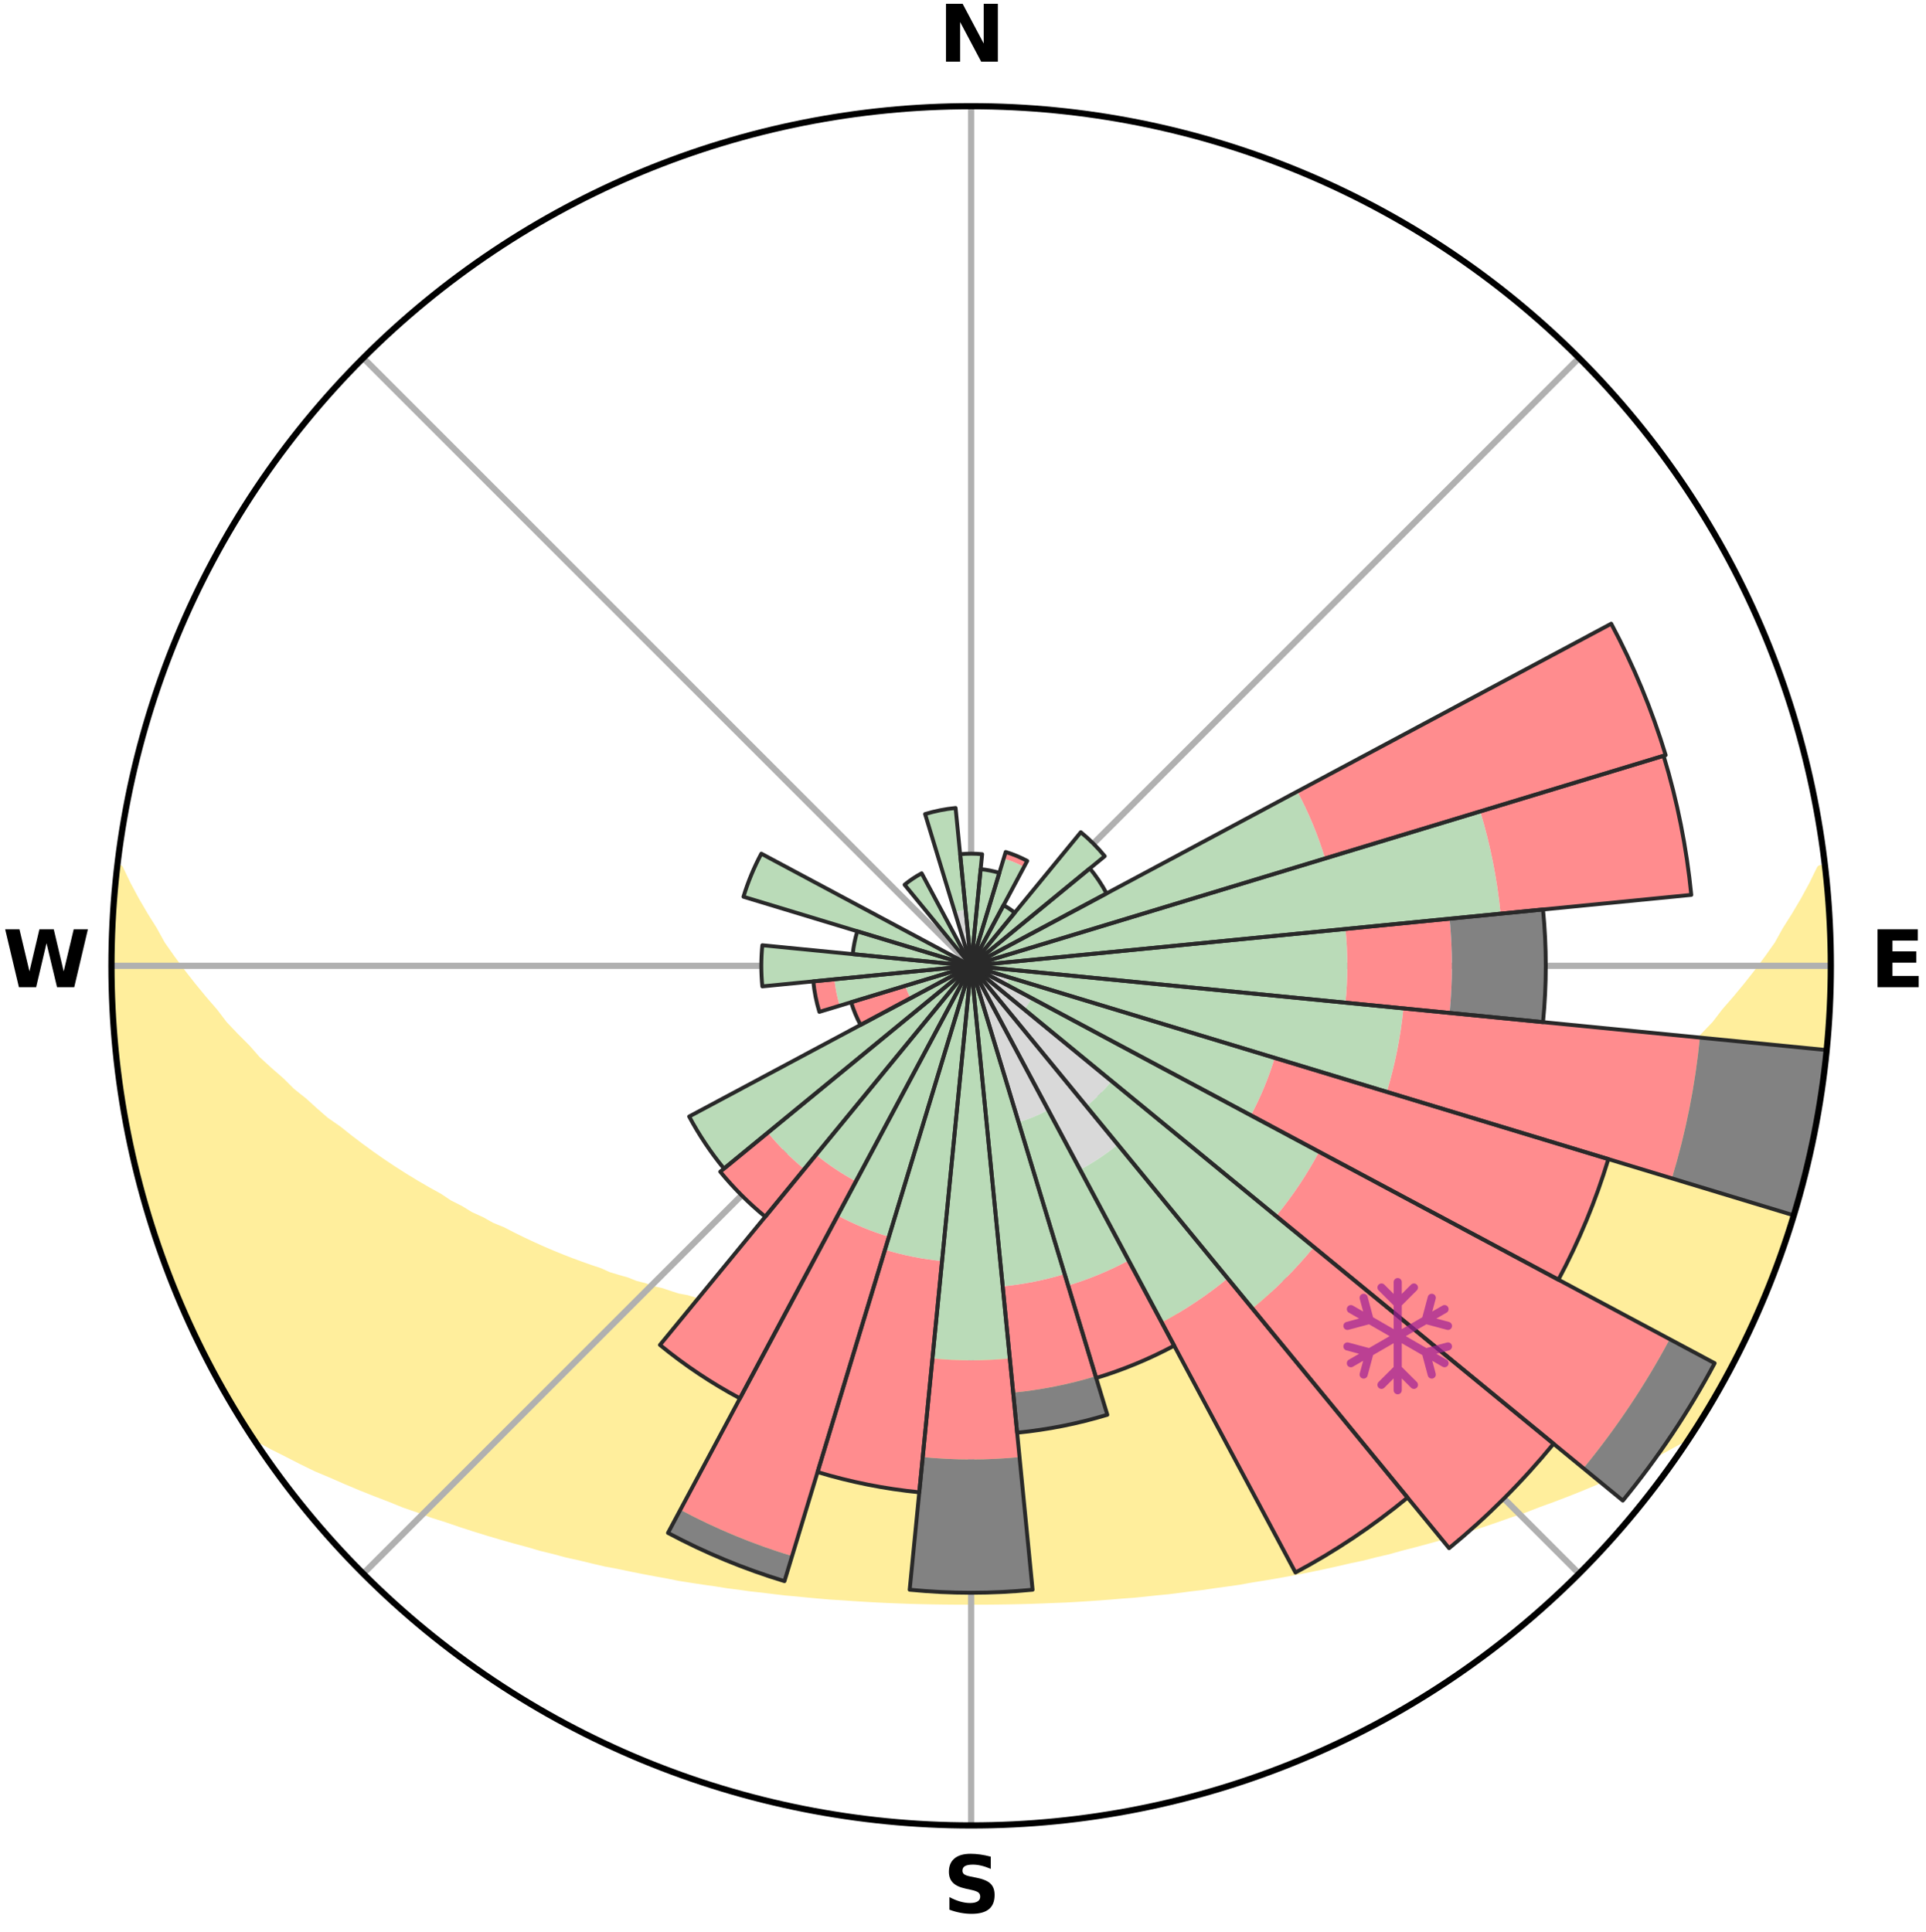 <?xml version="1.0" encoding="utf-8" standalone="no"?>
<!DOCTYPE svg PUBLIC "-//W3C//DTD SVG 1.1//EN"
  "http://www.w3.org/Graphics/SVG/1.1/DTD/svg11.dtd">
<svg xmlns:xlink="http://www.w3.org/1999/xlink" width="248.41pt" height="249.158pt" viewBox="0 0 248.41 249.158" xmlns="http://www.w3.org/2000/svg" version="1.1">
 <title>Ski Rose for トマム スキー場, Tomamu Ski Resort</title>
 <defs>
  <style type="text/css">*{stroke-linejoin: round; stroke-linecap: butt}</style>
 </defs>
 <g id="figure_1">
  <g id="patch_1">
   <path d="M 0 249.158 
L 248.41 249.158 
L 248.41 0 
L 0 0 
z
" style="fill: #ffffff"/>
  </g>
  <g id="axes_1">
   <g id="patch_2">
    <path d="M 236.135 124.579 
C 236.135 110.018 233.267 95.599 227.695 82.147 
C 222.122 68.695 213.955 56.471 203.659 46.175 
C 193.363 35.879 181.139 27.711 167.687 22.139 
C 154.235 16.567 139.815 13.699 125.255 13.699 
C 110.694 13.699 96.275 16.567 82.823 22.139 
C 69.371 27.711 57.147 35.879 46.851 46.175 
C 36.555 56.471 28.387 68.695 22.815 82.147 
C 17.243 95.599 14.375 110.018 14.375 124.579 
C 14.375 139.14 17.243 153.559 22.815 167.011 
C 28.387 180.463 36.555 192.687 46.851 202.983 
C 57.147 213.279 69.371 221.447 82.823 227.019 
C 96.275 232.591 110.694 235.459 125.255 235.459 
C 139.815 235.459 154.235 232.591 167.687 227.019 
C 181.139 221.447 193.363 213.279 203.659 202.983 
C 213.955 192.687 222.122 180.463 227.695 167.011 
C 233.267 153.559 236.135 139.14 236.135 124.579 
M 125.255 124.579 
C 125.255 124.579 125.255 124.579 125.255 124.579 
C 125.255 124.579 125.255 124.579 125.255 124.579 
C 125.255 124.579 125.255 124.579 125.255 124.579 
C 125.255 124.579 125.255 124.579 125.255 124.579 
C 125.255 124.579 125.255 124.579 125.255 124.579 
C 125.255 124.579 125.255 124.579 125.255 124.579 
C 125.255 124.579 125.255 124.579 125.255 124.579 
C 125.255 124.579 125.255 124.579 125.255 124.579 
C 125.255 124.579 125.255 124.579 125.255 124.579 
C 125.255 124.579 125.255 124.579 125.255 124.579 
C 125.255 124.579 125.255 124.579 125.255 124.579 
C 125.255 124.579 125.255 124.579 125.255 124.579 
C 125.255 124.579 125.255 124.579 125.255 124.579 
C 125.255 124.579 125.255 124.579 125.255 124.579 
C 125.255 124.579 125.255 124.579 125.255 124.579 
C 125.255 124.579 125.255 124.579 125.255 124.579 
z
" style="fill: #ffffff"/>
   </g>
   <g id="PolyCollection_1">
    <defs>
     <path id="mbce632b166" d="M 235.377 -137.126 
L 234.805 -137.061 
L 233.811 -135.032 
L 232.727 -133.037 
L 231.573 -131.082 
L 230.363 -129.168 
L 229.328 -127.304 
L 228.033 -125.476 
L 226.7 -123.694 
L 225.333 -121.958 
L 223.935 -120.271 
L 222.508 -118.631 
L 221.277 -117.022 
L 219.798 -115.476 
L 218.296 -113.978 
L 216.994 -112.501 
L 215.451 -111.099 
L 213.892 -109.746 
L 212.533 -108.403 
L 210.943 -107.146 
L 209.554 -105.89 
L 208.152 -104.677 
L 206.527 -103.561 
L 205.103 -102.435 
L 203.67 -101.351 
L 202.229 -100.309 
L 200.781 -99.308 
L 199.328 -98.348 
L 197.871 -97.429 
L 196.411 -96.55 
L 194.95 -95.71 
L 193.488 -94.91 
L 192.214 -94.064 
L 190.754 -93.338 
L 189.476 -92.559 
L 188.021 -91.905 
L 186.744 -91.193 
L 185.299 -90.608 
L 184.028 -89.959 
L 182.759 -89.341 
L 181.493 -88.751 
L 180.231 -88.191 
L 178.974 -87.659 
L 177.723 -87.154 
L 176.478 -86.676 
L 175.524 -86.007 
L 174.494 -85.412 
L 173.266 -85.002 
L 172.046 -84.616 
L 170.961 -84.141 
L 169.758 -83.8 
L 168.564 -83.48 
L 167.496 -83.069 
L 166.432 -82.677 
L 165.266 -82.416 
L 164.214 -82.062 
L 163.07 -81.837 
L 162.032 -81.518 
L 161.001 -81.216 
L 159.975 -80.93 
L 158.873 -80.767 
L 157.864 -80.511 
L 156.861 -80.269 
L 155.866 -80.04 
L 154.877 -79.825 
L 153.896 -79.622 
L 152.921 -79.432 
L 151.954 -79.252 
L 150.995 -79.084 
L 150.043 -78.926 
L 149.145 -78.686 
L 148.205 -78.549 
L 147.271 -78.42 
L 146.345 -78.3 
L 145.427 -78.187 
L 144.547 -78.003 
L 143.639 -77.907 
L 142.738 -77.817 
L 141.869 -77.663 
L 140.978 -77.587 
L 140.094 -77.515 
L 139.233 -77.388 
L 138.358 -77.329 
L 137.489 -77.273 
L 136.637 -77.171 
L 135.775 -77.125 
L 134.927 -77.039 
L 134.073 -77.002 
L 133.228 -76.931 
L 132.38 -76.902 
L 131.535 -76.875 
L 130.696 -76.825 
L 129.855 -76.804 
L 129.018 -76.768 
L 128.18 -76.753 
L 127.344 -76.731 
L 126.508 -76.723 
L 125.673 -76.714 
L 124.837 -76.715 
L 124.002 -76.722 
L 123.166 -76.739 
L 122.33 -76.752 
L 121.493 -76.782 
L 120.654 -76.801 
L 119.816 -76.845 
L 118.974 -76.871 
L 118.133 -76.929 
L 117.286 -76.962 
L 116.436 -76.996 
L 115.59 -77.075 
L 114.733 -77.118 
L 113.883 -77.213 
L 113.019 -77.265 
L 112.165 -77.377 
L 111.292 -77.44 
L 110.413 -77.506 
L 109.55 -77.643 
L 108.662 -77.722 
L 107.767 -77.806 
L 106.896 -77.971 
L 105.99 -78.07 
L 105.078 -78.176 
L 104.159 -78.288 
L 103.273 -78.494 
L 102.343 -78.625 
L 101.405 -78.764 
L 100.46 -78.912 
L 99.507 -79.07 
L 98.547 -79.239 
L 97.58 -79.418 
L 96.605 -79.608 
L 95.623 -79.811 
L 94.634 -80.026 
L 93.638 -80.254 
L 92.635 -80.496 
L 91.626 -80.753 
L 90.61 -81.024 
L 89.587 -81.311 
L 88.559 -81.614 
L 87.427 -81.823 
L 86.384 -82.159 
L 85.336 -82.514 
L 84.174 -82.775 
L 83.113 -83.166 
L 81.931 -83.466 
L 80.859 -83.898 
L 79.659 -84.239 
L 78.449 -84.603 
L 77.362 -85.099 
L 76.137 -85.509 
L 74.904 -85.943 
L 73.663 -86.403 
L 72.415 -86.889 
L 71.161 -87.401 
L 69.901 -87.941 
L 68.637 -88.51 
L 67.369 -89.107 
L 66.098 -89.733 
L 64.825 -90.39 
L 63.378 -90.983 
L 62.1 -91.703 
L 60.644 -92.365 
L 59.365 -93.151 
L 57.903 -93.885 
L 56.628 -94.739 
L 55.166 -95.547 
L 53.705 -96.395 
L 52.245 -97.282 
L 50.788 -98.209 
L 49.335 -99.176 
L 47.887 -100.185 
L 46.446 -101.235 
L 45.014 -102.326 
L 43.591 -103.459 
L 41.967 -104.583 
L 40.565 -105.804 
L 39.178 -107.066 
L 37.589 -108.331 
L 36.231 -109.682 
L 34.673 -111.042 
L 33.133 -112.451 
L 31.832 -113.935 
L 30.333 -115.439 
L 28.857 -116.992 
L 27.628 -118.608 
L 26.204 -120.254 
L 24.809 -121.949 
L 23.445 -123.691 
L 22.116 -125.479 
L 20.826 -127.314 
L 19.795 -129.184 
L 18.593 -131.103 
L 17.449 -133.064 
L 16.378 -135.063 
L 15.404 -137.095 
L 15.215 -137.117 
L 15.215 -137.117 
L 14.95 -135.2 
L 14.718 -133.279 
L 14.707 -131.34 
L 14.539 -129.413 
L 14.438 -127.481 
L 14.526 -125.545 
L 14.456 -123.612 
L 14.417 -121.677 
L 14.6 -119.748 
L 14.624 -117.813 
L 14.719 -115.88 
L 14.995 -113.962 
L 15.112 -112.03 
L 15.447 -110.123 
L 15.624 -108.195 
L 16.017 -106.299 
L 16.255 -104.377 
L 16.705 -102.494 
L 17.004 -100.58 
L 17.513 -98.712 
L 17.927 -96.822 
L 18.44 -94.957 
L 19.036 -93.116 
L 19.545 -91.249 
L 20.143 -89.409 
L 20.828 -87.599 
L 21.431 -85.761 
L 22.118 -83.953 
L 22.836 -82.156 
L 23.587 -80.373 
L 24.425 -78.628 
L 25.191 -76.851 
L 26.047 -75.116 
L 26.943 -73.401 
L 27.816 -71.674 
L 28.776 -69.994 
L 29.727 -68.309 
L 30.727 -66.653 
L 31.74 -65.004 
L 33.263 -63.691 
L 35.161 -62.66 
L 37.09 -61.691 
L 38.966 -60.729 
L 40.848 -59.811 
L 42.802 -58.993 
L 44.689 -58.166 
L 46.57 -57.376 
L 48.449 -56.627 
L 50.317 -55.911 
L 52.121 -55.178 
L 53.978 -54.535 
L 55.768 -53.868 
L 57.602 -53.288 
L 59.375 -52.684 
L 61.14 -52.11 
L 62.895 -51.565 
L 64.64 -51.048 
L 66.375 -50.557 
L 68.1 -50.093 
L 69.774 -49.601 
L 71.478 -49.186 
L 73.132 -48.739 
L 74.813 -48.37 
L 76.451 -47.972 
L 78.077 -47.592 
L 79.725 -47.284 
L 81.333 -46.948 
L 82.93 -46.627 
L 84.52 -46.328 
L 86.098 -46.043 
L 87.647 -45.732 
L 89.209 -45.485 
L 90.761 -45.249 
L 92.305 -45.032 
L 93.824 -44.787 
L 95.35 -44.594 
L 96.855 -44.38 
L 98.366 -44.217 
L 99.858 -44.031 
L 101.344 -43.858 
L 102.832 -43.727 
L 104.307 -43.579 
L 105.776 -43.443 
L 107.24 -43.32 
L 108.705 -43.233 
L 110.159 -43.131 
L 111.61 -43.04 
L 113.057 -42.96 
L 114.5 -42.89 
L 115.941 -42.831 
L 117.379 -42.781 
L 118.814 -42.741 
L 120.248 -42.711 
L 121.68 -42.691 
L 123.11 -42.679 
L 124.54 -42.677 
L 125.97 -42.676 
L 127.399 -42.679 
L 128.83 -42.692 
L 130.262 -42.713 
L 131.695 -42.744 
L 133.131 -42.785 
L 134.568 -42.836 
L 136.009 -42.896 
L 137.454 -42.951 
L 138.901 -43.031 
L 140.352 -43.121 
L 141.807 -43.222 
L 143.266 -43.334 
L 144.73 -43.458 
L 146.207 -43.565 
L 147.681 -43.712 
L 149.161 -43.872 
L 150.657 -44.014 
L 152.149 -44.2 
L 153.648 -44.4 
L 155.167 -44.576 
L 156.679 -44.805 
L 158.213 -45.011 
L 159.758 -45.228 
L 161.291 -45.505 
L 162.852 -45.756 
L 164.423 -46.02 
L 166.002 -46.304 
L 167.592 -46.603 
L 169.19 -46.923 
L 170.799 -47.26 
L 172.416 -47.619 
L 174.044 -47.996 
L 175.714 -48.344 
L 177.359 -48.767 
L 179.051 -49.159 
L 180.717 -49.627 
L 182.431 -50.066 
L 184.156 -50.53 
L 185.892 -51.02 
L 187.59 -51.594 
L 189.394 -52.083 
L 191.16 -52.657 
L 192.934 -53.261 
L 194.715 -53.895 
L 196.561 -54.507 
L 198.358 -55.207 
L 200.222 -55.884 
L 202.093 -56.599 
L 203.972 -57.349 
L 205.854 -58.138 
L 207.74 -58.967 
L 209.626 -59.839 
L 211.51 -60.754 
L 213.454 -61.667 
L 215.312 -62.684 
L 217.212 -63.714 
L 218.752 -65.015 
L 219.795 -66.645 
L 220.775 -68.313 
L 221.719 -70.002 
L 222.661 -71.692 
L 223.557 -73.406 
L 224.476 -75.109 
L 225.302 -76.859 
L 226.138 -78.604 
L 226.921 -80.373 
L 227.655 -82.163 
L 228.31 -83.984 
L 229.1 -85.753 
L 229.674 -87.602 
L 230.369 -89.408 
L 230.95 -91.254 
L 231.544 -93.095 
L 232.092 -94.951 
L 232.595 -96.819 
L 233.053 -98.699 
L 233.466 -100.589 
L 233.906 -102.474 
L 234.228 -104.382 
L 234.506 -106.297 
L 234.87 -108.197 
L 235.07 -110.122 
L 235.416 -112.028 
L 235.535 -113.96 
L 235.754 -115.883 
L 235.845 -117.815 
L 235.993 -119.744 
L 235.961 -121.68 
L 236.084 -123.612 
L 236.128 -125.547 
L 236.033 -127.48 
L 236.009 -129.415 
L 235.847 -131.343 
L 235.756 -133.276 
L 235.487 -135.193 
L 235.377 -137.126 
z
" style="stroke: #ffee9c"/>
    </defs>
    <g clip-path="url(#pc13ef6baff)">
     <use xlink:href="#mbce632b166" x="0" y="249.158" style="fill: #ffee9c; stroke: #ffee9c"/>
    </g>
   </g>
   <g id="matplotlib.axis_1">
    <g id="xtick_1">
     <g id="line2d_1">
      <path d="M 125.255 124.579 
L 125.255 13.699 
" clip-path="url(#pc13ef6baff)" style="fill: none; stroke: #b0b0b0; stroke-width: 0.8; stroke-linecap: square"/>
     </g>
     <g id="text_1">
      <!-- N -->
      <g transform="translate(121.07 7.958) scale(0.1 -0.1)">
       <defs>
        <path id="DejaVuSans-Bold-4e" d="M 588 4666 
L 1931 4666 
L 3628 1466 
L 3628 4666 
L 4769 4666 
L 4769 0 
L 3425 0 
L 1728 3200 
L 1728 0 
L 588 0 
L 588 4666 
z
" transform="scale(0.016)"/>
       </defs>
       <use xlink:href="#DejaVuSans-Bold-4e"/>
      </g>
     </g>
    </g>
    <g id="xtick_2">
     <g id="line2d_2">
      <path d="M 125.255 124.579 
L 203.659 46.175 
" clip-path="url(#pc13ef6baff)" style="fill: none; stroke: #b0b0b0; stroke-width: 0.8; stroke-linecap: square"/>
     </g>
    </g>
    <g id="xtick_3">
     <g id="line2d_3">
      <path d="M 125.255 124.579 
L 236.135 124.579 
" clip-path="url(#pc13ef6baff)" style="fill: none; stroke: #b0b0b0; stroke-width: 0.8; stroke-linecap: square"/>
     </g>
     <g id="text_2">
      <!-- E -->
      <g transform="translate(241.219 127.338) scale(0.1 -0.1)">
       <defs>
        <path id="DejaVuSans-Bold-45" d="M 588 4666 
L 3834 4666 
L 3834 3756 
L 1791 3756 
L 1791 2888 
L 3713 2888 
L 3713 1978 
L 1791 1978 
L 1791 909 
L 3903 909 
L 3903 0 
L 588 0 
L 588 4666 
z
" transform="scale(0.016)"/>
       </defs>
       <use xlink:href="#DejaVuSans-Bold-45"/>
      </g>
     </g>
    </g>
    <g id="xtick_4">
     <g id="line2d_4">
      <path d="M 125.255 124.579 
L 203.659 202.983 
" clip-path="url(#pc13ef6baff)" style="fill: none; stroke: #b0b0b0; stroke-width: 0.8; stroke-linecap: square"/>
     </g>
    </g>
    <g id="xtick_5">
     <g id="line2d_5">
      <path d="M 125.255 124.579 
L 125.255 235.459 
" clip-path="url(#pc13ef6baff)" style="fill: none; stroke: #b0b0b0; stroke-width: 0.8; stroke-linecap: square"/>
     </g>
     <g id="text_3">
      <!-- S -->
      <g transform="translate(121.654 246.718) scale(0.1 -0.1)">
       <defs>
        <path id="DejaVuSans-Bold-53" d="M 3834 4519 
L 3834 3531 
Q 3450 3703 3084 3790 
Q 2719 3878 2394 3878 
Q 1963 3878 1756 3759 
Q 1550 3641 1550 3391 
Q 1550 3203 1689 3098 
Q 1828 2994 2194 2919 
L 2706 2816 
Q 3484 2659 3812 2340 
Q 4141 2022 4141 1434 
Q 4141 663 3683 286 
Q 3225 -91 2284 -91 
Q 1841 -91 1394 -6 
Q 947 78 500 244 
L 500 1259 
Q 947 1022 1364 901 
Q 1781 781 2169 781 
Q 2563 781 2772 912 
Q 2981 1044 2981 1288 
Q 2981 1506 2839 1625 
Q 2697 1744 2272 1838 
L 1806 1941 
Q 1106 2091 782 2419 
Q 459 2747 459 3303 
Q 459 4000 909 4375 
Q 1359 4750 2203 4750 
Q 2588 4750 2994 4692 
Q 3400 4634 3834 4519 
z
" transform="scale(0.016)"/>
       </defs>
       <use xlink:href="#DejaVuSans-Bold-53"/>
      </g>
     </g>
    </g>
    <g id="xtick_6">
     <g id="line2d_6">
      <path d="M 125.255 124.579 
L 46.851 202.983 
" clip-path="url(#pc13ef6baff)" style="fill: none; stroke: #b0b0b0; stroke-width: 0.8; stroke-linecap: square"/>
     </g>
    </g>
    <g id="xtick_7">
     <g id="line2d_7">
      <path d="M 125.255 124.579 
L 14.375 124.579 
" clip-path="url(#pc13ef6baff)" style="fill: none; stroke: #b0b0b0; stroke-width: 0.8; stroke-linecap: square"/>
     </g>
     <g id="text_4">
      <!-- W -->
      <g transform="translate(0.36 127.338) scale(0.1 -0.1)">
       <defs>
        <path id="DejaVuSans-Bold-57" d="M 191 4666 
L 1344 4666 
L 2150 1275 
L 2950 4666 
L 4109 4666 
L 4909 1275 
L 5716 4666 
L 6859 4666 
L 5759 0 
L 4372 0 
L 3525 3547 
L 2688 0 
L 1300 0 
L 191 4666 
z
" transform="scale(0.016)"/>
       </defs>
       <use xlink:href="#DejaVuSans-Bold-57"/>
      </g>
     </g>
    </g>
    <g id="xtick_8">
     <g id="line2d_8">
      <path d="M 125.255 124.579 
L 46.851 46.175 
" clip-path="url(#pc13ef6baff)" style="fill: none; stroke: #b0b0b0; stroke-width: 0.8; stroke-linecap: square"/>
     </g>
    </g>
   </g>
   <g id="matplotlib.axis_2"/>
   <g id="patch_3">
    <path d="M 125.255 124.579 
C 125.255 124.579 125.255 124.579 125.255 124.579 
C 125.255 124.579 125.255 124.579 125.255 124.579 
L 125.255 124.579 
C 125.255 124.579 125.255 124.579 125.255 124.579 
C 125.255 124.579 125.255 124.579 125.255 124.579 
z
" clip-path="url(#pc13ef6baff)" style="fill: #d9d9d9"/>
   </g>
   <g id="patch_4">
    <path d="M 125.255 124.579 
C 125.255 124.579 125.255 124.579 125.255 124.579 
C 125.255 124.579 125.255 124.579 125.255 124.579 
L 125.255 124.579 
C 125.255 124.579 125.255 124.579 125.255 124.579 
C 125.255 124.579 125.255 124.579 125.255 124.579 
z
" clip-path="url(#pc13ef6baff)" style="fill: #d9d9d9"/>
   </g>
   <g id="patch_5">
    <path d="M 125.255 124.579 
C 125.255 124.579 125.255 124.579 125.255 124.579 
C 125.255 124.579 125.255 124.579 125.255 124.579 
L 125.255 124.579 
C 125.255 124.579 125.255 124.579 125.255 124.579 
C 125.255 124.579 125.255 124.579 125.255 124.579 
z
" clip-path="url(#pc13ef6baff)" style="fill: #d9d9d9"/>
   </g>
   <g id="patch_6">
    <path d="M 125.255 124.579 
C 125.255 124.579 125.255 124.579 125.255 124.579 
C 125.255 124.579 125.255 124.579 125.255 124.579 
L 125.255 124.579 
C 125.255 124.579 125.255 124.579 125.255 124.579 
C 125.255 124.579 125.255 124.579 125.255 124.579 
z
" clip-path="url(#pc13ef6baff)" style="fill: #d9d9d9"/>
   </g>
   <g id="patch_7">
    <path d="M 125.255 124.579 
C 125.255 124.579 125.255 124.579 125.255 124.579 
C 125.255 124.579 125.255 124.579 125.255 124.579 
L 125.255 124.579 
C 125.255 124.579 125.255 124.579 125.255 124.579 
C 125.255 124.579 125.255 124.579 125.255 124.579 
z
" clip-path="url(#pc13ef6baff)" style="fill: #d9d9d9"/>
   </g>
   <g id="patch_8">
    <path d="M 125.255 124.579 
C 125.255 124.579 125.255 124.579 125.255 124.579 
C 125.255 124.579 125.255 124.579 125.255 124.579 
L 125.255 124.579 
C 125.255 124.579 125.255 124.579 125.255 124.579 
C 125.255 124.579 125.255 124.579 125.255 124.579 
z
" clip-path="url(#pc13ef6baff)" style="fill: #d9d9d9"/>
   </g>
   <g id="patch_9">
    <path d="M 125.255 124.579 
C 125.255 124.579 125.255 124.579 125.255 124.579 
C 125.255 124.579 125.255 124.579 125.255 124.579 
L 125.255 124.579 
C 125.255 124.579 125.255 124.579 125.255 124.579 
C 125.255 124.579 125.255 124.579 125.255 124.579 
z
" clip-path="url(#pc13ef6baff)" style="fill: #d9d9d9"/>
   </g>
   <g id="patch_10">
    <path d="M 125.255 124.579 
C 125.255 124.579 125.255 124.579 125.255 124.579 
C 125.255 124.579 125.255 124.579 125.255 124.579 
L 125.255 124.579 
C 125.255 124.579 125.255 124.579 125.255 124.579 
C 125.255 124.579 125.255 124.579 125.255 124.579 
z
" clip-path="url(#pc13ef6baff)" style="fill: #d9d9d9"/>
   </g>
   <g id="patch_11">
    <path d="M 125.255 124.579 
C 125.255 124.579 125.255 124.579 125.255 124.579 
C 125.255 124.579 125.255 124.579 125.255 124.579 
L 125.255 124.579 
C 125.255 124.579 125.255 124.579 125.255 124.579 
C 125.255 124.579 125.255 124.579 125.255 124.579 
z
" clip-path="url(#pc13ef6baff)" style="fill: #d9d9d9"/>
   </g>
   <g id="patch_12">
    <path d="M 125.255 124.579 
C 125.255 124.579 125.255 124.579 125.255 124.579 
C 125.255 124.579 125.255 124.579 125.255 124.579 
L 125.255 124.579 
C 125.255 124.579 125.255 124.579 125.255 124.579 
C 125.255 124.579 125.255 124.579 125.255 124.579 
z
" clip-path="url(#pc13ef6baff)" style="fill: #d9d9d9"/>
   </g>
   <g id="patch_13">
    <path d="M 125.255 124.579 
C 125.255 124.579 125.255 124.579 125.255 124.579 
C 125.255 124.579 125.255 124.579 125.255 124.579 
L 129.765 126.99 
C 129.844 126.842 129.916 126.691 129.98 126.536 
C 130.044 126.382 130.101 126.224 130.149 126.064 
z
" clip-path="url(#pc13ef6baff)" style="fill: #d9d9d9"/>
   </g>
   <g id="patch_14">
    <path d="M 125.255 124.579 
C 125.255 124.579 125.255 124.579 125.255 124.579 
C 125.255 124.579 125.255 124.579 125.255 124.579 
L 132.103 130.199 
C 132.287 129.975 132.459 129.742 132.62 129.501 
C 132.782 129.26 132.931 129.011 133.067 128.755 
z
" clip-path="url(#pc13ef6baff)" style="fill: #d9d9d9"/>
   </g>
   <g id="patch_15">
    <path d="M 125.255 124.579 
C 125.255 124.579 125.255 124.579 125.255 124.579 
C 125.255 124.579 125.255 124.579 125.255 124.579 
L 140.124 142.697 
C 140.717 142.21 141.285 141.694 141.828 141.152 
C 142.37 140.61 142.886 140.041 143.372 139.448 
z
" clip-path="url(#pc13ef6baff)" style="fill: #d9d9d9"/>
   </g>
   <g id="patch_16">
    <path d="M 125.255 124.579 
C 125.255 124.579 125.255 124.579 125.255 124.579 
C 125.255 124.579 125.255 124.579 125.255 124.579 
L 139.313 150.88 
C 140.174 150.42 141.012 149.918 141.823 149.376 
C 142.635 148.833 143.419 148.251 144.174 147.632 
z
" clip-path="url(#pc13ef6baff)" style="fill: #d9d9d9"/>
   </g>
   <g id="patch_17">
    <path d="M 125.255 124.579 
C 125.255 124.579 125.255 124.579 125.255 124.579 
C 125.255 124.579 125.255 124.579 125.255 124.579 
L 131.376 144.759 
C 132.037 144.558 132.687 144.326 133.325 144.062 
C 133.962 143.797 134.587 143.502 135.196 143.177 
z
" clip-path="url(#pc13ef6baff)" style="fill: #d9d9d9"/>
   </g>
   <g id="patch_18">
    <path d="M 125.255 124.579 
C 125.255 124.579 125.255 124.579 125.255 124.579 
C 125.255 124.579 125.255 124.579 125.255 124.579 
L 125.255 124.579 
C 125.255 124.579 125.255 124.579 125.255 124.579 
C 125.255 124.579 125.255 124.579 125.255 124.579 
z
" clip-path="url(#pc13ef6baff)" style="fill: #d9d9d9"/>
   </g>
   <g id="patch_19">
    <path d="M 125.255 124.579 
C 125.255 124.579 125.255 124.579 125.255 124.579 
C 125.255 124.579 125.255 124.579 125.255 124.579 
L 125.255 124.579 
C 125.255 124.579 125.255 124.579 125.255 124.579 
C 125.255 124.579 125.255 124.579 125.255 124.579 
z
" clip-path="url(#pc13ef6baff)" style="fill: #d9d9d9"/>
   </g>
   <g id="patch_20">
    <path d="M 125.255 124.579 
C 125.255 124.579 125.255 124.579 125.255 124.579 
C 125.255 124.579 125.255 124.579 125.255 124.579 
L 125.255 124.579 
C 125.255 124.579 125.255 124.579 125.255 124.579 
C 125.255 124.579 125.255 124.579 125.255 124.579 
z
" clip-path="url(#pc13ef6baff)" style="fill: #d9d9d9"/>
   </g>
   <g id="patch_21">
    <path d="M 125.255 124.579 
C 125.255 124.579 125.255 124.579 125.255 124.579 
C 125.255 124.579 125.255 124.579 125.255 124.579 
L 125.255 124.579 
C 125.255 124.579 125.255 124.579 125.255 124.579 
C 125.255 124.579 125.255 124.579 125.255 124.579 
z
" clip-path="url(#pc13ef6baff)" style="fill: #d9d9d9"/>
   </g>
   <g id="patch_22">
    <path d="M 125.255 124.579 
C 125.255 124.579 125.255 124.579 125.255 124.579 
C 125.255 124.579 125.255 124.579 125.255 124.579 
L 125.255 124.579 
C 125.255 124.579 125.255 124.579 125.255 124.579 
C 125.255 124.579 125.255 124.579 125.255 124.579 
z
" clip-path="url(#pc13ef6baff)" style="fill: #d9d9d9"/>
   </g>
   <g id="patch_23">
    <path d="M 125.255 124.579 
C 125.255 124.579 125.255 124.579 125.255 124.579 
C 125.255 124.579 125.255 124.579 125.255 124.579 
L 125.255 124.579 
C 125.255 124.579 125.255 124.579 125.255 124.579 
C 125.255 124.579 125.255 124.579 125.255 124.579 
z
" clip-path="url(#pc13ef6baff)" style="fill: #d9d9d9"/>
   </g>
   <g id="patch_24">
    <path d="M 125.255 124.579 
C 125.255 124.579 125.255 124.579 125.255 124.579 
C 125.255 124.579 125.255 124.579 125.255 124.579 
L 125.255 124.579 
C 125.255 124.579 125.255 124.579 125.255 124.579 
C 125.255 124.579 125.255 124.579 125.255 124.579 
z
" clip-path="url(#pc13ef6baff)" style="fill: #d9d9d9"/>
   </g>
   <g id="patch_25">
    <path d="M 125.255 124.579 
C 125.255 124.579 125.255 124.579 125.255 124.579 
C 125.255 124.579 125.255 124.579 125.255 124.579 
L 125.255 124.579 
C 125.255 124.579 125.255 124.579 125.255 124.579 
C 125.255 124.579 125.255 124.579 125.255 124.579 
z
" clip-path="url(#pc13ef6baff)" style="fill: #d9d9d9"/>
   </g>
   <g id="patch_26">
    <path d="M 125.255 124.579 
C 125.255 124.579 125.255 124.579 125.255 124.579 
C 125.255 124.579 125.255 124.579 125.255 124.579 
L 125.255 124.579 
C 125.255 124.579 125.255 124.579 125.255 124.579 
C 125.255 124.579 125.255 124.579 125.255 124.579 
z
" clip-path="url(#pc13ef6baff)" style="fill: #d9d9d9"/>
   </g>
   <g id="patch_27">
    <path d="M 125.255 124.579 
C 125.255 124.579 125.255 124.579 125.255 124.579 
C 125.255 124.579 125.255 124.579 125.255 124.579 
L 125.255 124.579 
C 125.255 124.579 125.255 124.579 125.255 124.579 
C 125.255 124.579 125.255 124.579 125.255 124.579 
z
" clip-path="url(#pc13ef6baff)" style="fill: #d9d9d9"/>
   </g>
   <g id="patch_28">
    <path d="M 125.255 124.579 
C 125.255 124.579 125.255 124.579 125.255 124.579 
C 125.255 124.579 125.255 124.579 125.255 124.579 
L 125.255 124.579 
C 125.255 124.579 125.255 124.579 125.255 124.579 
C 125.255 124.579 125.255 124.579 125.255 124.579 
z
" clip-path="url(#pc13ef6baff)" style="fill: #d9d9d9"/>
   </g>
   <g id="patch_29">
    <path d="M 125.255 124.579 
C 125.255 124.579 125.255 124.579 125.255 124.579 
C 125.255 124.579 125.255 124.579 125.255 124.579 
L 125.255 124.579 
C 125.255 124.579 125.255 124.579 125.255 124.579 
C 125.255 124.579 125.255 124.579 125.255 124.579 
z
" clip-path="url(#pc13ef6baff)" style="fill: #d9d9d9"/>
   </g>
   <g id="patch_30">
    <path d="M 125.255 124.579 
C 125.255 124.579 125.255 124.579 125.255 124.579 
C 125.255 124.579 125.255 124.579 125.255 124.579 
L 125.255 124.579 
C 125.255 124.579 125.255 124.579 125.255 124.579 
C 125.255 124.579 125.255 124.579 125.255 124.579 
z
" clip-path="url(#pc13ef6baff)" style="fill: #d9d9d9"/>
   </g>
   <g id="patch_31">
    <path d="M 125.255 124.579 
C 125.255 124.579 125.255 124.579 125.255 124.579 
C 125.255 124.579 125.255 124.579 125.255 124.579 
L 125.255 124.579 
C 125.255 124.579 125.255 124.579 125.255 124.579 
C 125.255 124.579 125.255 124.579 125.255 124.579 
z
" clip-path="url(#pc13ef6baff)" style="fill: #d9d9d9"/>
   </g>
   <g id="patch_32">
    <path d="M 125.255 124.579 
C 125.255 124.579 125.255 124.579 125.255 124.579 
C 125.255 124.579 125.255 124.579 125.255 124.579 
L 125.255 124.579 
C 125.255 124.579 125.255 124.579 125.255 124.579 
C 125.255 124.579 125.255 124.579 125.255 124.579 
z
" clip-path="url(#pc13ef6baff)" style="fill: #d9d9d9"/>
   </g>
   <g id="patch_33">
    <path d="M 125.255 124.579 
C 125.255 124.579 125.255 124.579 125.255 124.579 
C 125.255 124.579 125.255 124.579 125.255 124.579 
L 125.255 124.579 
C 125.255 124.579 125.255 124.579 125.255 124.579 
C 125.255 124.579 125.255 124.579 125.255 124.579 
z
" clip-path="url(#pc13ef6baff)" style="fill: #d9d9d9"/>
   </g>
   <g id="patch_34">
    <path d="M 125.255 124.579 
C 125.255 124.579 125.255 124.579 125.255 124.579 
C 125.255 124.579 125.255 124.579 125.255 124.579 
L 124.546 117.381 
C 124.31 117.404 124.076 117.439 123.844 117.485 
C 123.612 117.531 123.382 117.589 123.155 117.657 
z
" clip-path="url(#pc13ef6baff)" style="fill: #d9d9d9"/>
   </g>
   <g id="patch_35">
    <path d="M 125.255 124.579 
C 125.255 124.579 125.255 124.579 125.255 124.579 
C 125.255 124.579 125.255 124.579 125.255 124.579 
L 126.673 110.183 
C 126.202 110.136 125.728 110.113 125.255 110.113 
C 124.781 110.113 124.308 110.136 123.837 110.183 
z
" clip-path="url(#pc13ef6baff)" style="fill: #badbb8"/>
   </g>
   <g id="patch_36">
    <path d="M 125.255 124.579 
C 125.255 124.579 125.255 124.579 125.255 124.579 
C 125.255 124.579 125.255 124.579 125.255 124.579 
L 128.892 112.591 
C 128.499 112.472 128.101 112.372 127.699 112.292 
C 127.297 112.212 126.891 112.152 126.483 112.111 
z
" clip-path="url(#pc13ef6baff)" style="fill: #badbb8"/>
   </g>
   <g id="patch_37">
    <path d="M 125.255 124.579 
C 125.255 124.579 125.255 124.579 125.255 124.579 
C 125.255 124.579 125.255 124.579 125.255 124.579 
L 132.074 111.821 
C 131.656 111.598 131.228 111.395 130.791 111.214 
C 130.353 111.033 129.907 110.873 129.454 110.736 
z
" clip-path="url(#pc13ef6baff)" style="fill: #badbb8"/>
   </g>
   <g id="patch_38">
    <path d="M 125.255 124.579 
C 125.255 124.579 125.255 124.579 125.255 124.579 
C 125.255 124.579 125.255 124.579 125.255 124.579 
L 130.875 117.731 
C 130.651 117.547 130.418 117.374 130.176 117.213 
C 129.935 117.052 129.686 116.903 129.431 116.766 
z
" clip-path="url(#pc13ef6baff)" style="fill: #badbb8"/>
   </g>
   <g id="patch_39">
    <path d="M 125.255 124.579 
C 125.255 124.579 125.255 124.579 125.255 124.579 
C 125.255 124.579 125.255 124.579 125.255 124.579 
L 142.488 110.436 
C 142.025 109.872 141.535 109.331 141.019 108.815 
C 140.503 108.299 139.962 107.809 139.398 107.346 
z
" clip-path="url(#pc13ef6baff)" style="fill: #badbb8"/>
   </g>
   <g id="patch_40">
    <path d="M 125.255 124.579 
C 125.255 124.579 125.255 124.579 125.255 124.579 
C 125.255 124.579 125.255 124.579 125.255 124.579 
L 142.724 115.241 
C 142.419 114.67 142.085 114.113 141.725 113.574 
C 141.365 113.035 140.978 112.514 140.567 112.013 
z
" clip-path="url(#pc13ef6baff)" style="fill: #badbb8"/>
   </g>
   <g id="patch_41">
    <path d="M 125.255 124.579 
C 125.255 124.579 125.255 124.579 125.255 124.579 
C 125.255 124.579 125.255 124.579 125.255 124.579 
L 170.906 110.731 
C 170.452 109.237 169.926 107.766 169.329 106.323 
C 168.731 104.881 168.063 103.468 167.327 102.091 
z
" clip-path="url(#pc13ef6baff)" style="fill: #badbb8"/>
   </g>
   <g id="patch_42">
    <path d="M 125.255 124.579 
C 125.255 124.579 125.255 124.579 125.255 124.579 
C 125.255 124.579 125.255 124.579 125.255 124.579 
L 193.543 117.853 
C 193.323 115.618 192.993 113.395 192.555 111.192 
C 192.117 108.989 191.571 106.809 190.919 104.66 
z
" clip-path="url(#pc13ef6baff)" style="fill: #badbb8"/>
   </g>
   <g id="patch_43">
    <path d="M 125.255 124.579 
C 125.255 124.579 125.255 124.579 125.255 124.579 
C 125.255 124.579 125.255 124.579 125.255 124.579 
L 173.542 129.335 
C 173.697 127.754 173.775 126.167 173.775 124.579 
C 173.775 122.991 173.697 121.404 173.542 119.823 
z
" clip-path="url(#pc13ef6baff)" style="fill: #badbb8"/>
   </g>
   <g id="patch_44">
    <path d="M 125.255 124.579 
C 125.255 124.579 125.255 124.579 125.255 124.579 
C 125.255 124.579 125.255 124.579 125.255 124.579 
L 178.869 140.843 
C 179.401 139.088 179.847 137.308 180.205 135.509 
C 180.563 133.711 180.832 131.896 181.012 130.071 
z
" clip-path="url(#pc13ef6baff)" style="fill: #badbb8"/>
   </g>
   <g id="patch_45">
    <path d="M 130.149 126.064 
C 130.101 126.224 130.044 126.382 129.98 126.536 
C 129.916 126.691 129.844 126.842 129.765 126.99 
L 161.34 143.867 
C 161.971 142.686 162.544 141.474 163.056 140.237 
C 163.569 139 164.02 137.738 164.409 136.456 
z
" clip-path="url(#pc13ef6baff)" style="fill: #badbb8"/>
   </g>
   <g id="patch_46">
    <path d="M 133.067 128.755 
C 132.931 129.011 132.782 129.26 132.62 129.501 
C 132.459 129.742 132.287 129.975 132.103 130.199 
L 164.592 156.863 
C 165.649 155.575 166.642 154.236 167.567 152.851 
C 168.493 151.466 169.35 150.037 170.135 148.568 
z
" clip-path="url(#pc13ef6baff)" style="fill: #badbb8"/>
   </g>
   <g id="patch_47">
    <path d="M 143.372 139.448 
C 142.886 140.041 142.37 140.61 141.828 141.152 
C 141.285 141.694 140.717 142.21 140.124 142.697 
L 161.531 168.781 
C 162.978 167.594 164.365 166.336 165.689 165.013 
C 167.012 163.689 168.27 162.302 169.457 160.855 
z
" clip-path="url(#pc13ef6baff)" style="fill: #badbb8"/>
   </g>
   <g id="patch_48">
    <path d="M 144.174 147.632 
C 143.419 148.251 142.635 148.833 141.823 149.376 
C 141.012 149.918 140.174 150.42 139.313 150.88 
L 149.842 170.578 
C 151.348 169.774 152.813 168.895 154.232 167.947 
C 155.652 166.998 157.024 165.981 158.344 164.898 
z
" clip-path="url(#pc13ef6baff)" style="fill: #badbb8"/>
   </g>
   <g id="patch_49">
    <path d="M 135.196 143.177 
C 134.587 143.502 133.962 143.797 133.325 144.062 
C 132.687 144.326 132.037 144.558 131.376 144.759 
L 137.765 165.819 
C 139.115 165.41 140.444 164.934 141.747 164.394 
C 143.05 163.854 144.326 163.251 145.57 162.586 
z
" clip-path="url(#pc13ef6baff)" style="fill: #badbb8"/>
   </g>
   <g id="patch_50">
    <path d="M 125.255 124.579 
C 125.255 124.579 125.255 124.579 125.255 124.579 
C 125.255 124.579 125.255 124.579 125.255 124.579 
L 129.328 165.929 
C 130.681 165.796 132.027 165.597 133.361 165.331 
C 134.695 165.066 136.015 164.735 137.316 164.34 
z
" clip-path="url(#pc13ef6baff)" style="fill: #badbb8"/>
   </g>
   <g id="patch_51">
    <path d="M 125.255 124.579 
C 125.255 124.579 125.255 124.579 125.255 124.579 
C 125.255 124.579 125.255 124.579 125.255 124.579 
L 120.267 175.223 
C 121.925 175.386 123.589 175.468 125.255 175.468 
C 126.921 175.468 128.585 175.386 130.243 175.223 
z
" clip-path="url(#pc13ef6baff)" style="fill: #badbb8"/>
   </g>
   <g id="patch_52">
    <path d="M 125.255 124.579 
C 125.255 124.579 125.255 124.579 125.255 124.579 
C 125.255 124.579 125.255 124.579 125.255 124.579 
L 114.145 161.205 
C 115.343 161.568 116.559 161.873 117.788 162.117 
C 119.017 162.362 120.257 162.545 121.503 162.668 
z
" clip-path="url(#pc13ef6baff)" style="fill: #badbb8"/>
   </g>
   <g id="patch_53">
    <path d="M 125.255 124.579 
C 125.255 124.579 125.255 124.579 125.255 124.579 
C 125.255 124.579 125.255 124.579 125.255 124.579 
L 108.037 156.791 
C 109.091 157.355 110.173 157.866 111.277 158.324 
C 112.382 158.781 113.508 159.184 114.652 159.531 
z
" clip-path="url(#pc13ef6baff)" style="fill: #badbb8"/>
   </g>
   <g id="patch_54">
    <path d="M 125.255 124.579 
C 125.255 124.579 125.255 124.579 125.255 124.579 
C 125.255 124.579 125.255 124.579 125.255 124.579 
L 105.254 148.951 
C 106.051 149.605 106.881 150.22 107.739 150.794 
C 108.597 151.367 109.483 151.898 110.393 152.384 
z
" clip-path="url(#pc13ef6baff)" style="fill: #badbb8"/>
   </g>
   <g id="patch_55">
    <path d="M 125.255 124.579 
C 125.255 124.579 125.255 124.579 125.255 124.579 
C 125.255 124.579 125.255 124.579 125.255 124.579 
L 99.03 146.101 
C 99.734 146.96 100.48 147.783 101.266 148.568 
C 102.051 149.353 102.874 150.1 103.733 150.804 
z
" clip-path="url(#pc13ef6baff)" style="fill: #badbb8"/>
   </g>
   <g id="patch_56">
    <path d="M 125.255 124.579 
C 125.255 124.579 125.255 124.579 125.255 124.579 
C 125.255 124.579 125.255 124.579 125.255 124.579 
L 88.889 144.017 
C 89.525 145.207 90.22 146.366 90.97 147.488 
C 91.719 148.61 92.524 149.695 93.38 150.738 
z
" clip-path="url(#pc13ef6baff)" style="fill: #badbb8"/>
   </g>
   <g id="patch_57">
    <path d="M 125.255 124.579 
C 125.255 124.579 125.255 124.579 125.255 124.579 
C 125.255 124.579 125.255 124.579 125.255 124.579 
L 116.778 127.151 
C 116.862 127.428 116.96 127.701 117.071 127.969 
C 117.182 128.237 117.306 128.499 117.442 128.755 
z
" clip-path="url(#pc13ef6baff)" style="fill: #badbb8"/>
   </g>
   <g id="patch_58">
    <path d="M 125.255 124.579 
C 125.255 124.579 125.255 124.579 125.255 124.579 
C 125.255 124.579 125.255 124.579 125.255 124.579 
L 107.623 126.316 
C 107.68 126.893 107.765 127.467 107.878 128.036 
C 107.991 128.604 108.132 129.167 108.301 129.722 
z
" clip-path="url(#pc13ef6baff)" style="fill: #badbb8"/>
   </g>
   <g id="patch_59">
    <path d="M 125.255 124.579 
C 125.255 124.579 125.255 124.579 125.255 124.579 
C 125.255 124.579 125.255 124.579 125.255 124.579 
L 98.322 121.926 
C 98.235 122.808 98.191 123.693 98.191 124.579 
C 98.191 125.465 98.235 126.35 98.322 127.232 
z
" clip-path="url(#pc13ef6baff)" style="fill: #badbb8"/>
   </g>
   <g id="patch_60">
    <path d="M 125.255 124.579 
C 125.255 124.579 125.255 124.579 125.255 124.579 
C 125.255 124.579 125.255 124.579 125.255 124.579 
L 110.572 120.125 
C 110.426 120.606 110.304 121.093 110.206 121.586 
C 110.108 122.078 110.034 122.575 109.985 123.075 
z
" clip-path="url(#pc13ef6baff)" style="fill: #badbb8"/>
   </g>
   <g id="patch_61">
    <path d="M 125.255 124.579 
C 125.255 124.579 125.255 124.579 125.255 124.579 
C 125.255 124.579 125.255 124.579 125.255 124.579 
L 98.191 110.113 
C 97.718 110.999 97.288 111.908 96.904 112.836 
C 96.519 113.764 96.181 114.71 95.889 115.671 
z
" clip-path="url(#pc13ef6baff)" style="fill: #badbb8"/>
   </g>
   <g id="patch_62">
    <path d="M 125.255 124.579 
C 125.255 124.579 125.255 124.579 125.255 124.579 
C 125.255 124.579 125.255 124.579 125.255 124.579 
L 125.255 124.579 
C 125.255 124.579 125.255 124.579 125.255 124.579 
C 125.255 124.579 125.255 124.579 125.255 124.579 
z
" clip-path="url(#pc13ef6baff)" style="fill: #badbb8"/>
   </g>
   <g id="patch_63">
    <path d="M 125.255 124.579 
C 125.255 124.579 125.255 124.579 125.255 124.579 
C 125.255 124.579 125.255 124.579 125.255 124.579 
L 125.255 124.579 
C 125.255 124.579 125.255 124.579 125.255 124.579 
C 125.255 124.579 125.255 124.579 125.255 124.579 
z
" clip-path="url(#pc13ef6baff)" style="fill: #badbb8"/>
   </g>
   <g id="patch_64">
    <path d="M 125.255 124.579 
C 125.255 124.579 125.255 124.579 125.255 124.579 
C 125.255 124.579 125.255 124.579 125.255 124.579 
L 118.876 112.645 
C 118.485 112.854 118.105 113.082 117.737 113.328 
C 117.369 113.574 117.013 113.838 116.67 114.119 
z
" clip-path="url(#pc13ef6baff)" style="fill: #badbb8"/>
   </g>
   <g id="patch_65">
    <path d="M 125.255 124.579 
C 125.255 124.579 125.255 124.579 125.255 124.579 
C 125.255 124.579 125.255 124.579 125.255 124.579 
L 125.255 124.579 
C 125.255 124.579 125.255 124.579 125.255 124.579 
C 125.255 124.579 125.255 124.579 125.255 124.579 
z
" clip-path="url(#pc13ef6baff)" style="fill: #badbb8"/>
   </g>
   <g id="patch_66">
    <path d="M 123.155 117.657 
C 123.382 117.589 123.612 117.531 123.844 117.485 
C 124.076 117.439 124.31 117.404 124.546 117.381 
L 123.25 104.22 
C 122.583 104.285 121.92 104.383 121.264 104.514 
C 120.607 104.645 119.957 104.808 119.316 105.002 
z
" clip-path="url(#pc13ef6baff)" style="fill: #badbb8"/>
   </g>
   <g id="patch_67">
    <path d="M 123.837 110.183 
C 124.308 110.136 124.781 110.113 125.255 110.113 
C 125.728 110.113 126.202 110.136 126.673 110.183 
L 126.673 110.183 
C 126.202 110.136 125.728 110.113 125.255 110.113 
C 124.781 110.113 124.308 110.136 123.837 110.183 
z
" clip-path="url(#pc13ef6baff)" style="fill: #ff8c8e"/>
   </g>
   <g id="patch_68">
    <path d="M 126.483 112.111 
C 126.891 112.152 127.297 112.212 127.699 112.292 
C 128.101 112.372 128.499 112.472 128.892 112.591 
L 128.892 112.591 
C 128.499 112.472 128.101 112.372 127.699 112.292 
C 127.297 112.212 126.891 112.152 126.483 112.111 
z
" clip-path="url(#pc13ef6baff)" style="fill: #ff8c8e"/>
   </g>
   <g id="patch_69">
    <path d="M 129.454 110.736 
C 129.907 110.873 130.353 111.033 130.791 111.214 
C 131.228 111.395 131.656 111.598 132.074 111.821 
L 132.488 111.047 
C 132.045 110.811 131.591 110.596 131.127 110.403 
C 130.663 110.211 130.189 110.042 129.709 109.896 
z
" clip-path="url(#pc13ef6baff)" style="fill: #ff8c8e"/>
   </g>
   <g id="patch_70">
    <path d="M 129.431 116.766 
C 129.686 116.903 129.935 117.052 130.176 117.213 
C 130.418 117.374 130.651 117.547 130.875 117.731 
L 130.875 117.731 
C 130.651 117.547 130.418 117.374 130.176 117.213 
C 129.935 117.052 129.686 116.903 129.431 116.766 
z
" clip-path="url(#pc13ef6baff)" style="fill: #ff8c8e"/>
   </g>
   <g id="patch_71">
    <path d="M 139.398 107.346 
C 139.962 107.809 140.503 108.299 141.019 108.815 
C 141.535 109.331 142.025 109.872 142.488 110.436 
L 142.488 110.436 
C 142.025 109.872 141.535 109.331 141.019 108.815 
C 140.503 108.299 139.962 107.809 139.398 107.346 
z
" clip-path="url(#pc13ef6baff)" style="fill: #ff8c8e"/>
   </g>
   <g id="patch_72">
    <path d="M 140.567 112.013 
C 140.978 112.514 141.365 113.035 141.725 113.574 
C 142.085 114.113 142.419 114.67 142.724 115.241 
L 142.724 115.241 
C 142.419 114.67 142.085 114.113 141.725 113.574 
C 141.365 113.035 140.978 112.514 140.567 112.013 
z
" clip-path="url(#pc13ef6baff)" style="fill: #ff8c8e"/>
   </g>
   <g id="patch_73">
    <path d="M 167.327 102.091 
C 168.063 103.468 168.731 104.881 169.329 106.323 
C 169.926 107.766 170.452 109.237 170.906 110.731 
L 214.835 97.405 
C 213.946 94.473 212.913 91.586 211.74 88.756 
C 210.568 85.925 209.257 83.153 207.812 80.451 
z
" clip-path="url(#pc13ef6baff)" style="fill: #ff8c8e"/>
   </g>
   <g id="patch_74">
    <path d="M 190.919 104.66 
C 191.571 106.809 192.117 108.989 192.555 111.192 
C 192.993 113.395 193.323 115.618 193.543 117.853 
L 218.137 115.431 
C 217.837 112.391 217.389 109.367 216.793 106.371 
C 216.197 103.375 215.454 100.41 214.567 97.486 
z
" clip-path="url(#pc13ef6baff)" style="fill: #ff8c8e"/>
   </g>
   <g id="patch_75">
    <path d="M 173.542 119.823 
C 173.697 121.404 173.775 122.991 173.775 124.579 
C 173.775 126.167 173.697 127.754 173.542 129.335 
L 186.966 130.657 
C 187.165 128.637 187.265 126.609 187.265 124.579 
C 187.265 122.549 187.165 120.521 186.966 118.501 
z
" clip-path="url(#pc13ef6baff)" style="fill: #ff8c8e"/>
   </g>
   <g id="patch_76">
    <path d="M 181.012 130.071 
C 180.832 131.896 180.563 133.711 180.205 135.509 
C 179.847 137.308 179.401 139.088 178.869 140.843 
L 215.634 151.995 
C 216.531 149.037 217.283 146.036 217.886 143.004 
C 218.489 139.973 218.943 136.913 219.246 133.836 
z
" clip-path="url(#pc13ef6baff)" style="fill: #ff8c8e"/>
   </g>
   <g id="patch_77">
    <path d="M 164.409 136.456 
C 164.02 137.738 163.569 139 163.056 140.237 
C 162.544 141.474 161.971 142.686 161.34 143.867 
L 201.001 165.066 
C 202.326 162.587 203.529 160.044 204.604 157.447 
C 205.68 154.849 206.628 152.201 207.444 149.511 
z
" clip-path="url(#pc13ef6baff)" style="fill: #ff8c8e"/>
   </g>
   <g id="patch_78">
    <path d="M 170.135 148.568 
C 169.35 150.037 168.493 151.466 167.567 152.851 
C 166.642 154.236 165.649 155.575 164.592 156.863 
L 204.227 189.39 
C 206.349 186.805 208.342 184.118 210.2 181.337 
C 212.057 178.557 213.778 175.687 215.354 172.738 
z
" clip-path="url(#pc13ef6baff)" style="fill: #ff8c8e"/>
   </g>
   <g id="patch_79">
    <path d="M 169.457 160.855 
C 168.27 162.302 167.012 163.689 165.689 165.013 
C 164.365 166.336 162.978 167.594 161.531 168.781 
L 186.902 199.697 
C 189.361 197.679 191.719 195.542 193.968 193.293 
C 196.218 191.044 198.355 188.685 200.373 186.227 
z
" clip-path="url(#pc13ef6baff)" style="fill: #ff8c8e"/>
   </g>
   <g id="patch_80">
    <path d="M 158.344 164.898 
C 157.024 165.981 155.652 166.998 154.232 167.947 
C 152.813 168.895 151.348 169.774 149.842 170.578 
L 167.084 202.835 
C 169.645 201.466 172.138 199.972 174.553 198.358 
C 176.967 196.745 179.302 195.013 181.547 193.171 
z
" clip-path="url(#pc13ef6baff)" style="fill: #ff8c8e"/>
   </g>
   <g id="patch_81">
    <path d="M 145.57 162.586 
C 144.326 163.251 143.05 163.854 141.747 164.394 
C 140.444 164.934 139.115 165.41 137.765 165.819 
L 141.382 177.745 
C 143.123 177.217 144.836 176.604 146.516 175.908 
C 148.196 175.212 149.841 174.434 151.445 173.577 
z
" clip-path="url(#pc13ef6baff)" style="fill: #ff8c8e"/>
   </g>
   <g id="patch_82">
    <path d="M 137.316 164.34 
C 136.015 164.735 134.695 165.066 133.361 165.331 
C 132.027 165.597 130.681 165.796 129.328 165.929 
L 130.677 179.635 
C 132.479 179.457 134.272 179.191 136.048 178.838 
C 137.824 178.485 139.581 178.044 141.314 177.519 
z
" clip-path="url(#pc13ef6baff)" style="fill: #ff8c8e"/>
   </g>
   <g id="patch_83">
    <path d="M 130.243 175.223 
C 128.585 175.386 126.921 175.468 125.255 175.468 
C 123.589 175.468 121.925 175.386 120.267 175.223 
L 119.014 187.948 
C 121.088 188.152 123.171 188.254 125.255 188.254 
C 127.339 188.254 129.422 188.152 131.496 187.948 
z
" clip-path="url(#pc13ef6baff)" style="fill: #ff8c8e"/>
   </g>
   <g id="patch_84">
    <path d="M 121.503 162.668 
C 120.257 162.545 119.017 162.362 117.788 162.117 
C 116.559 161.873 115.343 161.568 114.145 161.205 
L 105.447 189.877 
C 107.584 190.525 109.752 191.068 111.943 191.504 
C 114.133 191.94 116.344 192.268 118.567 192.487 
z
" clip-path="url(#pc13ef6baff)" style="fill: #ff8c8e"/>
   </g>
   <g id="patch_85">
    <path d="M 114.652 159.531 
C 113.508 159.184 112.382 158.781 111.277 158.324 
C 110.173 157.866 109.091 157.355 108.037 156.791 
L 87.749 194.748 
C 90.046 195.975 92.401 197.089 94.807 198.086 
C 97.213 199.082 99.667 199.96 102.159 200.716 
z
" clip-path="url(#pc13ef6baff)" style="fill: #ff8c8e"/>
   </g>
   <g id="patch_86">
    <path d="M 110.393 152.384 
C 109.483 151.898 108.597 151.367 107.739 150.794 
C 106.881 150.22 106.051 149.605 105.254 148.951 
L 85.121 173.482 
C 86.722 174.796 88.386 176.03 90.108 177.18 
C 91.83 178.331 93.607 179.396 95.433 180.372 
z
" clip-path="url(#pc13ef6baff)" style="fill: #ff8c8e"/>
   </g>
   <g id="patch_87">
    <path d="M 103.733 150.804 
C 102.874 150.1 102.051 149.353 101.266 148.568 
C 100.48 147.783 99.734 146.96 99.03 146.101 
L 92.893 151.137 
C 93.763 152.197 94.684 153.213 95.652 154.181 
C 96.621 155.15 97.637 156.071 98.697 156.94 
z
" clip-path="url(#pc13ef6baff)" style="fill: #ff8c8e"/>
   </g>
   <g id="patch_88">
    <path d="M 93.38 150.738 
C 92.524 149.695 91.719 148.61 90.97 147.488 
C 90.22 146.366 89.525 145.207 88.889 144.017 
L 88.889 144.017 
C 89.525 145.207 90.22 146.366 90.97 147.488 
C 91.719 148.61 92.524 149.695 93.38 150.738 
z
" clip-path="url(#pc13ef6baff)" style="fill: #ff8c8e"/>
   </g>
   <g id="patch_89">
    <path d="M 117.442 128.755 
C 117.306 128.499 117.182 128.237 117.071 127.969 
C 116.96 127.701 116.862 127.428 116.778 127.151 
L 109.778 129.274 
C 109.931 129.781 110.11 130.279 110.312 130.768 
C 110.515 131.257 110.742 131.736 110.991 132.203 
z
" clip-path="url(#pc13ef6baff)" style="fill: #ff8c8e"/>
   </g>
   <g id="patch_90">
    <path d="M 108.301 129.722 
C 108.132 129.167 107.991 128.604 107.878 128.036 
C 107.765 127.467 107.68 126.893 107.623 126.316 
L 104.895 126.584 
C 104.961 127.251 105.059 127.913 105.19 128.57 
C 105.321 129.227 105.483 129.877 105.678 130.518 
z
" clip-path="url(#pc13ef6baff)" style="fill: #ff8c8e"/>
   </g>
   <g id="patch_91">
    <path d="M 98.322 127.232 
C 98.235 126.35 98.191 125.465 98.191 124.579 
C 98.191 123.693 98.235 122.808 98.322 121.926 
L 98.322 121.926 
C 98.235 122.808 98.191 123.693 98.191 124.579 
C 98.191 125.465 98.235 126.35 98.322 127.232 
z
" clip-path="url(#pc13ef6baff)" style="fill: #ff8c8e"/>
   </g>
   <g id="patch_92">
    <path d="M 109.985 123.075 
C 110.034 122.575 110.108 122.078 110.206 121.586 
C 110.304 121.093 110.426 120.606 110.572 120.125 
L 110.572 120.125 
C 110.426 120.606 110.304 121.093 110.206 121.586 
C 110.108 122.078 110.034 122.575 109.985 123.075 
z
" clip-path="url(#pc13ef6baff)" style="fill: #ff8c8e"/>
   </g>
   <g id="patch_93">
    <path d="M 95.889 115.671 
C 96.181 114.71 96.519 113.764 96.904 112.836 
C 97.288 111.908 97.718 110.999 98.191 110.113 
L 98.191 110.113 
C 97.718 110.999 97.288 111.908 96.904 112.836 
C 96.519 113.764 96.181 114.71 95.889 115.671 
z
" clip-path="url(#pc13ef6baff)" style="fill: #ff8c8e"/>
   </g>
   <g id="patch_94">
    <path d="M 125.255 124.579 
C 125.255 124.579 125.255 124.579 125.255 124.579 
C 125.255 124.579 125.255 124.579 125.255 124.579 
L 125.255 124.579 
C 125.255 124.579 125.255 124.579 125.255 124.579 
C 125.255 124.579 125.255 124.579 125.255 124.579 
z
" clip-path="url(#pc13ef6baff)" style="fill: #ff8c8e"/>
   </g>
   <g id="patch_95">
    <path d="M 125.255 124.579 
C 125.255 124.579 125.255 124.579 125.255 124.579 
C 125.255 124.579 125.255 124.579 125.255 124.579 
L 125.255 124.579 
C 125.255 124.579 125.255 124.579 125.255 124.579 
C 125.255 124.579 125.255 124.579 125.255 124.579 
z
" clip-path="url(#pc13ef6baff)" style="fill: #ff8c8e"/>
   </g>
   <g id="patch_96">
    <path d="M 116.67 114.119 
C 117.013 113.838 117.369 113.574 117.737 113.328 
C 118.105 113.082 118.485 112.854 118.876 112.645 
L 118.876 112.645 
C 118.485 112.854 118.105 113.082 117.737 113.328 
C 117.369 113.574 117.013 113.838 116.67 114.119 
z
" clip-path="url(#pc13ef6baff)" style="fill: #ff8c8e"/>
   </g>
   <g id="patch_97">
    <path d="M 125.255 124.579 
C 125.255 124.579 125.255 124.579 125.255 124.579 
C 125.255 124.579 125.255 124.579 125.255 124.579 
L 125.255 124.579 
C 125.255 124.579 125.255 124.579 125.255 124.579 
C 125.255 124.579 125.255 124.579 125.255 124.579 
z
" clip-path="url(#pc13ef6baff)" style="fill: #ff8c8e"/>
   </g>
   <g id="patch_98">
    <path d="M 119.316 105.002 
C 119.957 104.808 120.607 104.645 121.264 104.514 
C 121.92 104.383 122.583 104.285 123.25 104.22 
L 123.25 104.22 
C 122.583 104.285 121.92 104.383 121.264 104.514 
C 120.607 104.645 119.957 104.808 119.316 105.002 
z
" clip-path="url(#pc13ef6baff)" style="fill: #ff8c8e"/>
   </g>
   <g id="patch_99">
    <path d="M 123.837 110.183 
C 124.308 110.136 124.781 110.113 125.255 110.113 
C 125.728 110.113 126.202 110.136 126.673 110.183 
L 126.673 110.183 
C 126.202 110.136 125.728 110.113 125.255 110.113 
C 124.781 110.113 124.308 110.136 123.837 110.183 
z
" clip-path="url(#pc13ef6baff)" style="fill: #828282"/>
   </g>
   <g id="patch_100">
    <path d="M 126.483 112.111 
C 126.891 112.152 127.297 112.212 127.699 112.292 
C 128.101 112.372 128.499 112.472 128.892 112.591 
L 128.892 112.591 
C 128.499 112.472 128.101 112.372 127.699 112.292 
C 127.297 112.212 126.891 112.152 126.483 112.111 
z
" clip-path="url(#pc13ef6baff)" style="fill: #828282"/>
   </g>
   <g id="patch_101">
    <path d="M 129.709 109.896 
C 130.189 110.042 130.663 110.211 131.127 110.403 
C 131.591 110.596 132.045 110.811 132.488 111.047 
L 132.488 111.047 
C 132.045 110.811 131.591 110.596 131.127 110.403 
C 130.663 110.211 130.189 110.042 129.709 109.896 
z
" clip-path="url(#pc13ef6baff)" style="fill: #828282"/>
   </g>
   <g id="patch_102">
    <path d="M 129.431 116.766 
C 129.686 116.903 129.935 117.052 130.176 117.213 
C 130.418 117.374 130.651 117.547 130.875 117.731 
L 130.875 117.731 
C 130.651 117.547 130.418 117.374 130.176 117.213 
C 129.935 117.052 129.686 116.903 129.431 116.766 
z
" clip-path="url(#pc13ef6baff)" style="fill: #828282"/>
   </g>
   <g id="patch_103">
    <path d="M 139.398 107.346 
C 139.962 107.809 140.503 108.299 141.019 108.815 
C 141.535 109.331 142.025 109.872 142.488 110.436 
L 142.488 110.436 
C 142.025 109.872 141.535 109.331 141.019 108.815 
C 140.503 108.299 139.962 107.809 139.398 107.346 
z
" clip-path="url(#pc13ef6baff)" style="fill: #828282"/>
   </g>
   <g id="patch_104">
    <path d="M 140.567 112.013 
C 140.978 112.514 141.365 113.035 141.725 113.574 
C 142.085 114.113 142.419 114.67 142.724 115.241 
L 142.724 115.241 
C 142.419 114.67 142.085 114.113 141.725 113.574 
C 141.365 113.035 140.978 112.514 140.567 112.013 
z
" clip-path="url(#pc13ef6baff)" style="fill: #828282"/>
   </g>
   <g id="patch_105">
    <path d="M 207.812 80.451 
C 209.257 83.153 210.568 85.925 211.74 88.756 
C 212.913 91.586 213.946 94.473 214.835 97.405 
L 214.835 97.405 
C 213.946 94.473 212.913 91.586 211.74 88.756 
C 210.568 85.925 209.257 83.153 207.812 80.451 
z
" clip-path="url(#pc13ef6baff)" style="fill: #828282"/>
   </g>
   <g id="patch_106">
    <path d="M 214.567 97.486 
C 215.454 100.41 216.197 103.375 216.793 106.371 
C 217.389 109.367 217.837 112.391 218.137 115.431 
L 218.137 115.431 
C 217.837 112.391 217.389 109.367 216.793 106.371 
C 216.197 103.375 215.454 100.41 214.567 97.486 
z
" clip-path="url(#pc13ef6baff)" style="fill: #828282"/>
   </g>
   <g id="patch_107">
    <path d="M 186.966 118.501 
C 187.165 120.521 187.265 122.549 187.265 124.579 
C 187.265 126.609 187.165 128.637 186.966 130.657 
L 199.014 131.844 
C 199.252 129.429 199.371 127.005 199.371 124.579 
C 199.371 122.153 199.252 119.729 199.014 117.314 
z
" clip-path="url(#pc13ef6baff)" style="fill: #828282"/>
   </g>
   <g id="patch_108">
    <path d="M 219.246 133.836 
C 218.943 136.913 218.489 139.973 217.886 143.004 
C 217.283 146.036 216.531 149.037 215.634 151.995 
L 231.36 156.766 
C 232.414 153.293 233.296 149.77 234.004 146.211 
C 234.712 142.651 235.245 139.059 235.601 135.447 
z
" clip-path="url(#pc13ef6baff)" style="fill: #828282"/>
   </g>
   <g id="patch_109">
    <path d="M 207.444 149.511 
C 206.628 152.201 205.68 154.849 204.604 157.447 
C 203.529 160.044 202.326 162.587 201.001 165.066 
L 201.001 165.066 
C 202.326 162.587 203.529 160.044 204.604 157.447 
C 205.68 154.849 206.628 152.201 207.444 149.511 
z
" clip-path="url(#pc13ef6baff)" style="fill: #828282"/>
   </g>
   <g id="patch_110">
    <path d="M 215.354 172.738 
C 213.778 175.687 212.057 178.557 210.2 181.337 
C 208.342 184.118 206.349 186.805 204.227 189.39 
L 209.309 193.56 
C 211.567 190.809 213.688 187.949 215.666 184.99 
C 217.643 182.03 219.474 178.976 221.151 175.837 
z
" clip-path="url(#pc13ef6baff)" style="fill: #828282"/>
   </g>
   <g id="patch_111">
    <path d="M 200.373 186.227 
C 198.355 188.685 196.218 191.044 193.968 193.293 
C 191.719 195.542 189.361 197.679 186.902 199.697 
L 186.902 199.697 
C 189.361 197.679 191.719 195.542 193.968 193.293 
C 196.218 191.044 198.355 188.685 200.373 186.227 
z
" clip-path="url(#pc13ef6baff)" style="fill: #828282"/>
   </g>
   <g id="patch_112">
    <path d="M 181.547 193.171 
C 179.302 195.013 176.967 196.745 174.553 198.358 
C 172.138 199.972 169.645 201.466 167.084 202.835 
L 167.084 202.835 
C 169.645 201.466 172.138 199.972 174.553 198.358 
C 176.967 196.745 179.302 195.013 181.547 193.171 
z
" clip-path="url(#pc13ef6baff)" style="fill: #828282"/>
   </g>
   <g id="patch_113">
    <path d="M 151.445 173.577 
C 149.841 174.434 148.196 175.212 146.516 175.908 
C 144.836 176.604 143.123 177.217 141.382 177.745 
L 141.382 177.745 
C 143.123 177.217 144.836 176.604 146.516 175.908 
C 148.196 175.212 149.841 174.434 151.445 173.577 
z
" clip-path="url(#pc13ef6baff)" style="fill: #828282"/>
   </g>
   <g id="patch_114">
    <path d="M 141.314 177.519 
C 139.581 178.044 137.824 178.485 136.048 178.838 
C 134.272 179.191 132.479 179.457 130.677 179.635 
L 131.186 184.803 
C 133.158 184.609 135.118 184.318 137.061 183.932 
C 139.004 183.546 140.926 183.064 142.822 182.489 
z
" clip-path="url(#pc13ef6baff)" style="fill: #828282"/>
   </g>
   <g id="patch_115">
    <path d="M 131.496 187.948 
C 129.422 188.152 127.339 188.254 125.255 188.254 
C 123.171 188.254 121.088 188.152 119.014 187.948 
L 117.328 205.057 
C 119.963 205.317 122.608 205.447 125.255 205.447 
C 127.902 205.447 130.547 205.317 133.181 205.057 
z
" clip-path="url(#pc13ef6baff)" style="fill: #828282"/>
   </g>
   <g id="patch_116">
    <path d="M 118.567 192.487 
C 116.344 192.268 114.133 191.94 111.943 191.504 
C 109.752 191.068 107.584 190.525 105.447 189.877 
L 105.447 189.877 
C 107.584 190.525 109.752 191.068 111.943 191.504 
C 114.133 191.94 116.344 192.268 118.567 192.487 
z
" clip-path="url(#pc13ef6baff)" style="fill: #828282"/>
   </g>
   <g id="patch_117">
    <path d="M 102.159 200.716 
C 99.667 199.96 97.213 199.082 94.807 198.086 
C 92.401 197.089 90.046 195.975 87.749 194.748 
L 86.156 197.729 
C 88.55 199.008 91.006 200.17 93.514 201.209 
C 96.022 202.248 98.58 203.163 101.178 203.951 
z
" clip-path="url(#pc13ef6baff)" style="fill: #828282"/>
   </g>
   <g id="patch_118">
    <path d="M 95.433 180.372 
C 93.607 179.396 91.83 178.331 90.108 177.18 
C 88.386 176.03 86.722 174.796 85.121 173.482 
L 85.121 173.482 
C 86.722 174.796 88.386 176.03 90.108 177.18 
C 91.83 178.331 93.607 179.396 95.433 180.372 
z
" clip-path="url(#pc13ef6baff)" style="fill: #828282"/>
   </g>
   <g id="patch_119">
    <path d="M 98.697 156.94 
C 97.637 156.071 96.621 155.15 95.652 154.181 
C 94.684 153.213 93.763 152.197 92.893 151.137 
L 92.893 151.137 
C 93.763 152.197 94.684 153.213 95.652 154.181 
C 96.621 155.15 97.637 156.071 98.697 156.94 
z
" clip-path="url(#pc13ef6baff)" style="fill: #828282"/>
   </g>
   <g id="patch_120">
    <path d="M 93.38 150.738 
C 92.524 149.695 91.719 148.61 90.97 147.488 
C 90.22 146.366 89.525 145.207 88.889 144.017 
L 88.889 144.017 
C 89.525 145.207 90.22 146.366 90.97 147.488 
C 91.719 148.61 92.524 149.695 93.38 150.738 
z
" clip-path="url(#pc13ef6baff)" style="fill: #828282"/>
   </g>
   <g id="patch_121">
    <path d="M 110.991 132.203 
C 110.742 131.736 110.515 131.257 110.312 130.768 
C 110.11 130.279 109.931 129.781 109.778 129.274 
L 109.778 129.274 
C 109.931 129.781 110.11 130.279 110.312 130.768 
C 110.515 131.257 110.742 131.736 110.991 132.203 
z
" clip-path="url(#pc13ef6baff)" style="fill: #828282"/>
   </g>
   <g id="patch_122">
    <path d="M 105.678 130.518 
C 105.483 129.877 105.321 129.227 105.19 128.57 
C 105.059 127.913 104.961 127.251 104.895 126.584 
L 104.895 126.584 
C 104.961 127.251 105.059 127.913 105.19 128.57 
C 105.321 129.227 105.483 129.877 105.678 130.518 
z
" clip-path="url(#pc13ef6baff)" style="fill: #828282"/>
   </g>
   <g id="patch_123">
    <path d="M 98.322 127.232 
C 98.235 126.35 98.191 125.465 98.191 124.579 
C 98.191 123.693 98.235 122.808 98.322 121.926 
L 98.322 121.926 
C 98.235 122.808 98.191 123.693 98.191 124.579 
C 98.191 125.465 98.235 126.35 98.322 127.232 
z
" clip-path="url(#pc13ef6baff)" style="fill: #828282"/>
   </g>
   <g id="patch_124">
    <path d="M 109.985 123.075 
C 110.034 122.575 110.108 122.078 110.206 121.586 
C 110.304 121.093 110.426 120.606 110.572 120.125 
L 110.572 120.125 
C 110.426 120.606 110.304 121.093 110.206 121.586 
C 110.108 122.078 110.034 122.575 109.985 123.075 
z
" clip-path="url(#pc13ef6baff)" style="fill: #828282"/>
   </g>
   <g id="patch_125">
    <path d="M 95.889 115.671 
C 96.181 114.71 96.519 113.764 96.904 112.836 
C 97.288 111.908 97.718 110.999 98.191 110.113 
L 98.191 110.113 
C 97.718 110.999 97.288 111.908 96.904 112.836 
C 96.519 113.764 96.181 114.71 95.889 115.671 
z
" clip-path="url(#pc13ef6baff)" style="fill: #828282"/>
   </g>
   <g id="patch_126">
    <path d="M 125.255 124.579 
C 125.255 124.579 125.255 124.579 125.255 124.579 
C 125.255 124.579 125.255 124.579 125.255 124.579 
L 125.255 124.579 
C 125.255 124.579 125.255 124.579 125.255 124.579 
C 125.255 124.579 125.255 124.579 125.255 124.579 
z
" clip-path="url(#pc13ef6baff)" style="fill: #828282"/>
   </g>
   <g id="patch_127">
    <path d="M 125.255 124.579 
C 125.255 124.579 125.255 124.579 125.255 124.579 
C 125.255 124.579 125.255 124.579 125.255 124.579 
L 125.255 124.579 
C 125.255 124.579 125.255 124.579 125.255 124.579 
C 125.255 124.579 125.255 124.579 125.255 124.579 
z
" clip-path="url(#pc13ef6baff)" style="fill: #828282"/>
   </g>
   <g id="patch_128">
    <path d="M 116.67 114.119 
C 117.013 113.838 117.369 113.574 117.737 113.328 
C 118.105 113.082 118.485 112.854 118.876 112.645 
L 118.876 112.645 
C 118.485 112.854 118.105 113.082 117.737 113.328 
C 117.369 113.574 117.013 113.838 116.67 114.119 
z
" clip-path="url(#pc13ef6baff)" style="fill: #828282"/>
   </g>
   <g id="patch_129">
    <path d="M 125.255 124.579 
C 125.255 124.579 125.255 124.579 125.255 124.579 
C 125.255 124.579 125.255 124.579 125.255 124.579 
L 125.255 124.579 
C 125.255 124.579 125.255 124.579 125.255 124.579 
C 125.255 124.579 125.255 124.579 125.255 124.579 
z
" clip-path="url(#pc13ef6baff)" style="fill: #828282"/>
   </g>
   <g id="patch_130">
    <path d="M 119.316 105.002 
C 119.957 104.808 120.607 104.645 121.264 104.514 
C 121.92 104.383 122.583 104.285 123.25 104.22 
L 123.25 104.22 
C 122.583 104.285 121.92 104.383 121.264 104.514 
C 120.607 104.645 119.957 104.808 119.316 105.002 
z
" clip-path="url(#pc13ef6baff)" style="fill: #828282"/>
   </g>
   <g id="patch_131">
    <path d="M 125.255 124.579 
C 125.255 124.579 125.255 124.579 125.255 124.579 
C 125.255 124.579 125.255 124.579 125.255 124.579 
L 126.673 110.183 
C 126.202 110.136 125.728 110.113 125.255 110.113 
C 124.781 110.113 124.308 110.136 123.837 110.183 
L 125.255 124.579 
z
" clip-path="url(#pc13ef6baff)" style="fill: none; stroke: #292929; stroke-width: 0.5; stroke-linejoin: miter"/>
   </g>
   <g id="patch_132">
    <path d="M 125.255 124.579 
C 125.255 124.579 125.255 124.579 125.255 124.579 
C 125.255 124.579 125.255 124.579 125.255 124.579 
L 128.892 112.591 
C 128.499 112.472 128.101 112.372 127.699 112.292 
C 127.297 112.212 126.891 112.152 126.483 112.111 
L 125.255 124.579 
z
" clip-path="url(#pc13ef6baff)" style="fill: none; stroke: #292929; stroke-width: 0.5; stroke-linejoin: miter"/>
   </g>
   <g id="patch_133">
    <path d="M 125.255 124.579 
C 125.255 124.579 125.255 124.579 125.255 124.579 
C 125.255 124.579 125.255 124.579 125.255 124.579 
L 132.488 111.047 
C 132.045 110.811 131.591 110.596 131.127 110.403 
C 130.663 110.211 130.189 110.042 129.709 109.896 
L 125.255 124.579 
z
" clip-path="url(#pc13ef6baff)" style="fill: none; stroke: #292929; stroke-width: 0.5; stroke-linejoin: miter"/>
   </g>
   <g id="patch_134">
    <path d="M 125.255 124.579 
C 125.255 124.579 125.255 124.579 125.255 124.579 
C 125.255 124.579 125.255 124.579 125.255 124.579 
L 130.875 117.731 
C 130.651 117.547 130.418 117.374 130.176 117.213 
C 129.935 117.052 129.686 116.903 129.431 116.766 
L 125.255 124.579 
z
" clip-path="url(#pc13ef6baff)" style="fill: none; stroke: #292929; stroke-width: 0.5; stroke-linejoin: miter"/>
   </g>
   <g id="patch_135">
    <path d="M 125.255 124.579 
C 125.255 124.579 125.255 124.579 125.255 124.579 
C 125.255 124.579 125.255 124.579 125.255 124.579 
L 142.488 110.436 
C 142.025 109.872 141.535 109.331 141.019 108.815 
C 140.503 108.299 139.962 107.809 139.398 107.346 
L 125.255 124.579 
z
" clip-path="url(#pc13ef6baff)" style="fill: none; stroke: #292929; stroke-width: 0.5; stroke-linejoin: miter"/>
   </g>
   <g id="patch_136">
    <path d="M 125.255 124.579 
C 125.255 124.579 125.255 124.579 125.255 124.579 
C 125.255 124.579 125.255 124.579 125.255 124.579 
L 142.724 115.241 
C 142.419 114.67 142.085 114.113 141.725 113.574 
C 141.365 113.035 140.978 112.514 140.567 112.013 
L 125.255 124.579 
z
" clip-path="url(#pc13ef6baff)" style="fill: none; stroke: #292929; stroke-width: 0.5; stroke-linejoin: miter"/>
   </g>
   <g id="patch_137">
    <path d="M 125.255 124.579 
C 125.255 124.579 125.255 124.579 125.255 124.579 
C 125.255 124.579 125.255 124.579 125.255 124.579 
L 214.835 97.405 
C 213.946 94.473 212.913 91.586 211.74 88.756 
C 210.568 85.925 209.257 83.153 207.812 80.451 
L 125.255 124.579 
z
" clip-path="url(#pc13ef6baff)" style="fill: none; stroke: #292929; stroke-width: 0.5; stroke-linejoin: miter"/>
   </g>
   <g id="patch_138">
    <path d="M 125.255 124.579 
C 125.255 124.579 125.255 124.579 125.255 124.579 
C 125.255 124.579 125.255 124.579 125.255 124.579 
L 218.137 115.431 
C 217.837 112.391 217.389 109.367 216.793 106.371 
C 216.197 103.375 215.454 100.41 214.567 97.486 
L 125.255 124.579 
z
" clip-path="url(#pc13ef6baff)" style="fill: none; stroke: #292929; stroke-width: 0.5; stroke-linejoin: miter"/>
   </g>
   <g id="patch_139">
    <path d="M 125.255 124.579 
C 125.255 124.579 125.255 124.579 125.255 124.579 
C 125.255 124.579 125.255 124.579 125.255 124.579 
L 199.014 131.844 
C 199.252 129.429 199.371 127.005 199.371 124.579 
C 199.371 122.153 199.252 119.729 199.014 117.314 
L 125.255 124.579 
z
" clip-path="url(#pc13ef6baff)" style="fill: none; stroke: #292929; stroke-width: 0.5; stroke-linejoin: miter"/>
   </g>
   <g id="patch_140">
    <path d="M 125.255 124.579 
C 125.255 124.579 125.255 124.579 125.255 124.579 
C 125.255 124.579 125.255 124.579 125.255 124.579 
L 231.36 156.766 
C 232.414 153.293 233.296 149.77 234.004 146.211 
C 234.712 142.651 235.245 139.059 235.601 135.447 
L 125.255 124.579 
z
" clip-path="url(#pc13ef6baff)" style="fill: none; stroke: #292929; stroke-width: 0.5; stroke-linejoin: miter"/>
   </g>
   <g id="patch_141">
    <path d="M 125.255 124.579 
C 125.255 124.579 125.255 124.579 125.255 124.579 
C 125.255 124.579 125.255 124.579 125.255 124.579 
L 201.001 165.066 
C 202.326 162.587 203.529 160.044 204.604 157.447 
C 205.68 154.849 206.628 152.201 207.444 149.511 
L 125.255 124.579 
z
" clip-path="url(#pc13ef6baff)" style="fill: none; stroke: #292929; stroke-width: 0.5; stroke-linejoin: miter"/>
   </g>
   <g id="patch_142">
    <path d="M 125.255 124.579 
C 125.255 124.579 125.255 124.579 125.255 124.579 
C 125.255 124.579 125.255 124.579 125.255 124.579 
L 209.309 193.56 
C 211.567 190.809 213.688 187.949 215.666 184.99 
C 217.643 182.03 219.474 178.976 221.151 175.837 
L 125.255 124.579 
z
" clip-path="url(#pc13ef6baff)" style="fill: none; stroke: #292929; stroke-width: 0.5; stroke-linejoin: miter"/>
   </g>
   <g id="patch_143">
    <path d="M 125.255 124.579 
C 125.255 124.579 125.255 124.579 125.255 124.579 
C 125.255 124.579 125.255 124.579 125.255 124.579 
L 186.902 199.697 
C 189.361 197.679 191.719 195.542 193.968 193.293 
C 196.218 191.044 198.355 188.685 200.373 186.227 
L 125.255 124.579 
z
" clip-path="url(#pc13ef6baff)" style="fill: none; stroke: #292929; stroke-width: 0.5; stroke-linejoin: miter"/>
   </g>
   <g id="patch_144">
    <path d="M 125.255 124.579 
C 125.255 124.579 125.255 124.579 125.255 124.579 
C 125.255 124.579 125.255 124.579 125.255 124.579 
L 167.084 202.835 
C 169.645 201.466 172.138 199.972 174.553 198.358 
C 176.967 196.745 179.302 195.013 181.547 193.171 
L 125.255 124.579 
z
" clip-path="url(#pc13ef6baff)" style="fill: none; stroke: #292929; stroke-width: 0.5; stroke-linejoin: miter"/>
   </g>
   <g id="patch_145">
    <path d="M 125.255 124.579 
C 125.255 124.579 125.255 124.579 125.255 124.579 
C 125.255 124.579 125.255 124.579 125.255 124.579 
L 141.382 177.745 
C 143.123 177.217 144.836 176.604 146.516 175.908 
C 148.196 175.212 149.841 174.434 151.445 173.577 
L 125.255 124.579 
z
" clip-path="url(#pc13ef6baff)" style="fill: none; stroke: #292929; stroke-width: 0.5; stroke-linejoin: miter"/>
   </g>
   <g id="patch_146">
    <path d="M 125.255 124.579 
C 125.255 124.579 125.255 124.579 125.255 124.579 
C 125.255 124.579 125.255 124.579 125.255 124.579 
L 131.186 184.803 
C 133.158 184.609 135.118 184.318 137.061 183.932 
C 139.004 183.546 140.926 183.064 142.822 182.489 
L 125.255 124.579 
z
" clip-path="url(#pc13ef6baff)" style="fill: none; stroke: #292929; stroke-width: 0.5; stroke-linejoin: miter"/>
   </g>
   <g id="patch_147">
    <path d="M 125.255 124.579 
C 125.255 124.579 125.255 124.579 125.255 124.579 
C 125.255 124.579 125.255 124.579 125.255 124.579 
L 117.328 205.057 
C 119.963 205.317 122.608 205.447 125.255 205.447 
C 127.902 205.447 130.547 205.317 133.181 205.057 
L 125.255 124.579 
z
" clip-path="url(#pc13ef6baff)" style="fill: none; stroke: #292929; stroke-width: 0.5; stroke-linejoin: miter"/>
   </g>
   <g id="patch_148">
    <path d="M 125.255 124.579 
C 125.255 124.579 125.255 124.579 125.255 124.579 
C 125.255 124.579 125.255 124.579 125.255 124.579 
L 105.447 189.877 
C 107.584 190.525 109.752 191.068 111.943 191.504 
C 114.133 191.94 116.344 192.268 118.567 192.487 
L 125.255 124.579 
z
" clip-path="url(#pc13ef6baff)" style="fill: none; stroke: #292929; stroke-width: 0.5; stroke-linejoin: miter"/>
   </g>
   <g id="patch_149">
    <path d="M 125.255 124.579 
C 125.255 124.579 125.255 124.579 125.255 124.579 
C 125.255 124.579 125.255 124.579 125.255 124.579 
L 86.156 197.729 
C 88.55 199.008 91.006 200.17 93.514 201.209 
C 96.022 202.248 98.58 203.163 101.178 203.951 
L 125.255 124.579 
z
" clip-path="url(#pc13ef6baff)" style="fill: none; stroke: #292929; stroke-width: 0.5; stroke-linejoin: miter"/>
   </g>
   <g id="patch_150">
    <path d="M 125.255 124.579 
C 125.255 124.579 125.255 124.579 125.255 124.579 
C 125.255 124.579 125.255 124.579 125.255 124.579 
L 85.121 173.482 
C 86.722 174.796 88.386 176.03 90.108 177.18 
C 91.83 178.331 93.607 179.396 95.433 180.372 
L 125.255 124.579 
z
" clip-path="url(#pc13ef6baff)" style="fill: none; stroke: #292929; stroke-width: 0.5; stroke-linejoin: miter"/>
   </g>
   <g id="patch_151">
    <path d="M 125.255 124.579 
C 125.255 124.579 125.255 124.579 125.255 124.579 
C 125.255 124.579 125.255 124.579 125.255 124.579 
L 92.893 151.137 
C 93.763 152.197 94.684 153.213 95.652 154.181 
C 96.621 155.15 97.637 156.071 98.697 156.94 
L 125.255 124.579 
z
" clip-path="url(#pc13ef6baff)" style="fill: none; stroke: #292929; stroke-width: 0.5; stroke-linejoin: miter"/>
   </g>
   <g id="patch_152">
    <path d="M 125.255 124.579 
C 125.255 124.579 125.255 124.579 125.255 124.579 
C 125.255 124.579 125.255 124.579 125.255 124.579 
L 88.889 144.017 
C 89.525 145.207 90.22 146.366 90.97 147.488 
C 91.719 148.61 92.524 149.695 93.38 150.738 
L 125.255 124.579 
z
" clip-path="url(#pc13ef6baff)" style="fill: none; stroke: #292929; stroke-width: 0.5; stroke-linejoin: miter"/>
   </g>
   <g id="patch_153">
    <path d="M 125.255 124.579 
C 125.255 124.579 125.255 124.579 125.255 124.579 
C 125.255 124.579 125.255 124.579 125.255 124.579 
L 109.778 129.274 
C 109.931 129.781 110.11 130.279 110.312 130.768 
C 110.515 131.257 110.742 131.736 110.991 132.203 
L 125.255 124.579 
z
" clip-path="url(#pc13ef6baff)" style="fill: none; stroke: #292929; stroke-width: 0.5; stroke-linejoin: miter"/>
   </g>
   <g id="patch_154">
    <path d="M 125.255 124.579 
C 125.255 124.579 125.255 124.579 125.255 124.579 
C 125.255 124.579 125.255 124.579 125.255 124.579 
L 104.895 126.584 
C 104.961 127.251 105.059 127.913 105.19 128.57 
C 105.321 129.227 105.483 129.877 105.678 130.518 
L 125.255 124.579 
z
" clip-path="url(#pc13ef6baff)" style="fill: none; stroke: #292929; stroke-width: 0.5; stroke-linejoin: miter"/>
   </g>
   <g id="patch_155">
    <path d="M 125.255 124.579 
C 125.255 124.579 125.255 124.579 125.255 124.579 
C 125.255 124.579 125.255 124.579 125.255 124.579 
L 98.322 121.926 
C 98.235 122.808 98.191 123.693 98.191 124.579 
C 98.191 125.465 98.235 126.35 98.322 127.232 
L 125.255 124.579 
z
" clip-path="url(#pc13ef6baff)" style="fill: none; stroke: #292929; stroke-width: 0.5; stroke-linejoin: miter"/>
   </g>
   <g id="patch_156">
    <path d="M 125.255 124.579 
C 125.255 124.579 125.255 124.579 125.255 124.579 
C 125.255 124.579 125.255 124.579 125.255 124.579 
L 110.572 120.125 
C 110.426 120.606 110.304 121.093 110.206 121.586 
C 110.108 122.078 110.034 122.575 109.985 123.075 
L 125.255 124.579 
z
" clip-path="url(#pc13ef6baff)" style="fill: none; stroke: #292929; stroke-width: 0.5; stroke-linejoin: miter"/>
   </g>
   <g id="patch_157">
    <path d="M 125.255 124.579 
C 125.255 124.579 125.255 124.579 125.255 124.579 
C 125.255 124.579 125.255 124.579 125.255 124.579 
L 98.191 110.113 
C 97.718 110.999 97.288 111.908 96.904 112.836 
C 96.519 113.764 96.181 114.71 95.889 115.671 
L 125.255 124.579 
z
" clip-path="url(#pc13ef6baff)" style="fill: none; stroke: #292929; stroke-width: 0.5; stroke-linejoin: miter"/>
   </g>
   <g id="patch_158">
    <path d="M 125.255 124.579 
C 125.255 124.579 125.255 124.579 125.255 124.579 
C 125.255 124.579 125.255 124.579 125.255 124.579 
L 125.255 124.579 
C 125.255 124.579 125.255 124.579 125.255 124.579 
C 125.255 124.579 125.255 124.579 125.255 124.579 
L 125.255 124.579 
z
" clip-path="url(#pc13ef6baff)" style="fill: none; stroke: #292929; stroke-width: 0.5; stroke-linejoin: miter"/>
   </g>
   <g id="patch_159">
    <path d="M 125.255 124.579 
C 125.255 124.579 125.255 124.579 125.255 124.579 
C 125.255 124.579 125.255 124.579 125.255 124.579 
L 125.255 124.579 
C 125.255 124.579 125.255 124.579 125.255 124.579 
C 125.255 124.579 125.255 124.579 125.255 124.579 
L 125.255 124.579 
z
" clip-path="url(#pc13ef6baff)" style="fill: none; stroke: #292929; stroke-width: 0.5; stroke-linejoin: miter"/>
   </g>
   <g id="patch_160">
    <path d="M 125.255 124.579 
C 125.255 124.579 125.255 124.579 125.255 124.579 
C 125.255 124.579 125.255 124.579 125.255 124.579 
L 118.876 112.645 
C 118.485 112.854 118.105 113.082 117.737 113.328 
C 117.369 113.574 117.013 113.838 116.67 114.119 
L 125.255 124.579 
z
" clip-path="url(#pc13ef6baff)" style="fill: none; stroke: #292929; stroke-width: 0.5; stroke-linejoin: miter"/>
   </g>
   <g id="patch_161">
    <path d="M 125.255 124.579 
C 125.255 124.579 125.255 124.579 125.255 124.579 
C 125.255 124.579 125.255 124.579 125.255 124.579 
L 125.255 124.579 
C 125.255 124.579 125.255 124.579 125.255 124.579 
C 125.255 124.579 125.255 124.579 125.255 124.579 
L 125.255 124.579 
z
" clip-path="url(#pc13ef6baff)" style="fill: none; stroke: #292929; stroke-width: 0.5; stroke-linejoin: miter"/>
   </g>
   <g id="patch_162">
    <path d="M 125.255 124.579 
C 125.255 124.579 125.255 124.579 125.255 124.579 
C 125.255 124.579 125.255 124.579 125.255 124.579 
L 123.25 104.22 
C 122.583 104.285 121.92 104.383 121.264 104.514 
C 120.607 104.645 119.957 104.808 119.316 105.002 
L 125.255 124.579 
z
" clip-path="url(#pc13ef6baff)" style="fill: none; stroke: #292929; stroke-width: 0.5; stroke-linejoin: miter"/>
   </g>
   <g id="PathCollection_1">
    <defs>
     <path id="m66470b8ced" d="M 0.194 7.414 
L 0.194 7.414 
C 0.055 7.414 -0.078 7.359 -0.176 7.261 
C -0.274 7.163 -0.33 7.03 -0.33 6.891 
L -0.33 5.365 
L -1.528 6.564 
L -1.528 6.564 
C -1.577 6.613 -1.635 6.651 -1.698 6.678 
C -1.762 6.704 -1.83 6.718 -1.899 6.718 
C -1.968 6.718 -2.036 6.704 -2.1 6.678 
C -2.163 6.651 -2.221 6.613 -2.27 6.564 
L -2.27 6.564 
C -2.318 6.515 -2.357 6.458 -2.383 6.394 
C -2.41 6.33 -2.423 6.262 -2.423 6.193 
C -2.423 6.124 -2.41 6.056 -2.383 5.993 
C -2.357 5.929 -2.318 5.871 -2.27 5.823 
L -0.33 3.884 
L -0.33 0.821 
L -2.981 2.352 
L -3.692 5.001 
L -3.692 5.001 
C -3.728 5.135 -3.815 5.25 -3.935 5.319 
C -4.055 5.389 -4.198 5.408 -4.332 5.372 
L -4.332 5.372 
C -4.466 5.336 -4.581 5.249 -4.65 5.129 
C -4.719 5.009 -4.738 4.866 -4.703 4.732 
L -4.263 3.093 
L -5.586 3.856 
L -5.586 3.856 
C -5.645 3.89 -5.711 3.913 -5.779 3.922 
C -5.847 3.931 -5.916 3.926 -5.983 3.909 
C -6.049 3.891 -6.111 3.86 -6.166 3.818 
C -6.221 3.777 -6.266 3.724 -6.301 3.665 
L -6.301 3.665 
C -6.335 3.605 -6.358 3.54 -6.367 3.471 
C -6.375 3.403 -6.371 3.334 -6.353 3.267 
C -6.335 3.201 -6.304 3.139 -6.263 3.084 
C -6.221 3.03 -6.168 2.984 -6.109 2.95 
L -4.786 2.187 
L -6.425 1.747 
L -6.425 1.747 
C -6.559 1.711 -6.673 1.623 -6.743 1.503 
C -6.812 1.383 -6.831 1.24 -6.795 1.106 
L -6.795 1.106 
C -6.777 1.04 -6.747 0.978 -6.705 0.923 
C -6.663 0.869 -6.611 0.823 -6.551 0.789 
C -6.491 0.754 -6.426 0.732 -6.357 0.723 
C -6.289 0.715 -6.22 0.719 -6.154 0.737 
L -3.505 1.447 
L -0.852 -0.085 
L -3.504 -1.616 
L -6.154 -0.906 
L -6.154 -0.906 
C -6.22 -0.888 -6.289 -0.883 -6.358 -0.892 
C -6.426 -0.901 -6.492 -0.924 -6.551 -0.958 
C -6.611 -0.992 -6.663 -1.038 -6.705 -1.093 
C -6.747 -1.148 -6.778 -1.21 -6.795 -1.276 
L -6.795 -1.276 
C -6.831 -1.41 -6.812 -1.553 -6.743 -1.673 
C -6.673 -1.793 -6.559 -1.881 -6.425 -1.917 
L -4.786 -2.355 
L -6.109 -3.12 
L -6.109 -3.12 
C -6.229 -3.189 -6.316 -3.303 -6.352 -3.437 
C -6.388 -3.571 -6.37 -3.713 -6.301 -3.834 
L -6.301 -3.834 
C -6.266 -3.893 -6.221 -3.945 -6.166 -3.987 
C -6.112 -4.029 -6.049 -4.06 -5.983 -4.078 
C -5.917 -4.096 -5.847 -4.1 -5.779 -4.091 
C -5.711 -4.082 -5.645 -4.06 -5.586 -4.026 
L -4.263 -3.261 
L -4.703 -4.9 
L -4.703 -4.9 
C -4.738 -5.034 -4.719 -5.177 -4.65 -5.297 
C -4.581 -5.417 -4.466 -5.505 -4.332 -5.541 
L -4.332 -5.541 
C -4.198 -5.576 -4.056 -5.558 -3.936 -5.488 
C -3.816 -5.419 -3.728 -5.305 -3.692 -5.171 
L -2.982 -2.522 
L -0.329 -0.99 
L -0.329 -4.052 
L -2.269 -5.992 
L -2.269 -5.992 
C -2.318 -6.04 -2.357 -6.098 -2.383 -6.162 
C -2.41 -6.225 -2.423 -6.293 -2.423 -6.362 
C -2.423 -6.431 -2.41 -6.499 -2.383 -6.563 
C -2.357 -6.626 -2.318 -6.684 -2.269 -6.733 
L -2.269 -6.733 
C -2.221 -6.782 -2.163 -6.82 -2.1 -6.847 
C -2.036 -6.873 -1.968 -6.887 -1.899 -6.887 
C -1.83 -6.887 -1.762 -6.873 -1.698 -6.847 
C -1.635 -6.82 -1.577 -6.782 -1.528 -6.733 
L -0.329 -5.534 
L -0.329 -7.06 
L -0.329 -7.06 
C -0.329 -7.198 -0.274 -7.332 -0.176 -7.43 
C -0.078 -7.528 0.055 -7.583 0.194 -7.583 
L 0.194 -7.583 
C 0.332 -7.583 0.466 -7.528 0.564 -7.43 
C 0.662 -7.332 0.717 -7.198 0.717 -7.06 
L 0.717 -5.534 
L 1.916 -6.733 
L 1.916 -6.733 
C 1.964 -6.782 2.022 -6.82 2.086 -6.847 
C 2.149 -6.873 2.218 -6.887 2.286 -6.887 
C 2.355 -6.887 2.423 -6.873 2.487 -6.847 
C 2.551 -6.82 2.608 -6.782 2.657 -6.733 
L 2.657 -6.733 
C 2.706 -6.684 2.744 -6.626 2.771 -6.563 
C 2.797 -6.499 2.811 -6.431 2.811 -6.362 
C 2.811 -6.293 2.797 -6.225 2.771 -6.162 
C 2.744 -6.098 2.706 -6.04 2.657 -5.992 
L 0.717 -4.052 
L 0.717 -0.991 
L 3.369 -2.523 
L 4.079 -5.171 
L 4.079 -5.171 
C 4.115 -5.305 4.203 -5.419 4.323 -5.488 
C 4.443 -5.558 4.586 -5.576 4.72 -5.541 
L 4.72 -5.541 
C 4.854 -5.505 4.968 -5.417 5.038 -5.297 
C 5.107 -5.177 5.126 -5.034 5.09 -4.9 
L 4.65 -3.263 
L 5.973 -4.026 
L 5.973 -4.026 
C 6.033 -4.06 6.098 -4.082 6.167 -4.091 
C 6.235 -4.1 6.304 -4.096 6.37 -4.078 
C 6.437 -4.06 6.499 -4.029 6.554 -3.987 
C 6.608 -3.945 6.654 -3.893 6.688 -3.833 
L 6.688 -3.833 
C 6.757 -3.713 6.776 -3.571 6.74 -3.437 
C 6.704 -3.303 6.616 -3.189 6.496 -3.12 
L 5.173 -2.355 
L 6.812 -1.917 
L 6.812 -1.917 
C 6.946 -1.881 7.061 -1.793 7.13 -1.673 
C 7.2 -1.553 7.219 -1.41 7.183 -1.276 
L 7.183 -1.276 
C 7.165 -1.21 7.134 -1.147 7.093 -1.093 
C 7.051 -1.038 6.998 -0.992 6.939 -0.958 
C 6.879 -0.923 6.813 -0.901 6.745 -0.892 
C 6.677 -0.883 6.608 -0.888 6.541 -0.906 
L 3.891 -1.616 
L 1.239 -0.085 
L 3.893 1.447 
L 6.541 0.737 
L 6.541 0.737 
C 6.675 0.701 6.818 0.72 6.938 0.789 
C 7.058 0.859 7.145 0.973 7.181 1.106 
L 7.181 1.106 
C 7.217 1.24 7.198 1.383 7.129 1.503 
C 7.06 1.623 6.946 1.711 6.812 1.747 
L 5.173 2.187 
L 6.496 2.95 
L 6.496 2.95 
C 6.556 2.984 6.608 3.03 6.65 3.085 
C 6.691 3.139 6.722 3.201 6.74 3.268 
C 6.758 3.334 6.762 3.404 6.753 3.472 
C 6.744 3.54 6.721 3.606 6.687 3.665 
L 6.687 3.665 
C 6.617 3.785 6.503 3.872 6.369 3.908 
C 6.236 3.944 6.093 3.925 5.973 3.856 
L 4.65 3.091 
L 5.089 4.732 
L 5.089 4.732 
C 5.125 4.866 5.106 5.008 5.037 5.128 
C 4.967 5.248 4.853 5.336 4.72 5.372 
L 4.72 5.372 
C 4.586 5.408 4.443 5.389 4.323 5.319 
C 4.203 5.25 4.115 5.136 4.079 5.002 
L 3.368 2.352 
L 0.717 0.821 
L 0.717 3.884 
L 2.657 5.823 
L 2.657 5.823 
C 2.706 5.871 2.745 5.929 2.771 5.993 
C 2.797 6.056 2.811 6.125 2.811 6.193 
C 2.811 6.262 2.797 6.331 2.771 6.394 
C 2.745 6.458 2.706 6.515 2.657 6.564 
L 2.657 6.564 
C 2.608 6.613 2.551 6.652 2.487 6.678 
C 2.424 6.704 2.355 6.718 2.286 6.718 
C 2.218 6.718 2.149 6.704 2.086 6.678 
C 2.022 6.652 1.965 6.613 1.916 6.564 
L 0.717 5.365 
L 0.717 6.891 
L 0.717 6.891 
C 0.717 7.03 0.662 7.163 0.564 7.261 
C 0.466 7.359 0.333 7.414 0.194 7.414 
L 0.194 7.414 
z
"/>
    </defs>
    <g clip-path="url(#pc13ef6baff)">
     <use xlink:href="#m66470b8ced" x="180.079" y="172.435" style="fill: #9e2096; fill-opacity: 0.7"/>
    </g>
   </g>
   <g id="patch_163">
    <path d="M 125.255 13.699 
C 110.694 13.699 96.275 16.567 82.823 22.139 
C 69.371 27.711 57.147 35.879 46.851 46.175 
C 36.555 56.471 28.387 68.695 22.815 82.147 
C 17.243 95.599 14.375 110.018 14.375 124.579 
C 14.375 139.14 17.243 153.559 22.815 167.011 
C 28.387 180.463 36.555 192.687 46.851 202.983 
C 57.147 213.279 69.371 221.447 82.823 227.019 
C 96.275 232.591 110.694 235.459 125.255 235.459 
C 139.815 235.459 154.235 232.591 167.687 227.019 
C 181.139 221.447 193.363 213.279 203.659 202.983 
C 213.955 192.687 222.122 180.463 227.695 167.011 
C 233.267 153.559 236.135 139.14 236.135 124.579 
C 236.135 110.018 233.267 95.599 227.695 82.147 
C 222.122 68.695 213.955 56.471 203.659 46.175 
C 193.363 35.879 181.139 27.711 167.687 22.139 
C 154.235 16.567 139.815 13.699 125.255 13.699 
" style="fill: none; stroke: #000000; stroke-width: 0.8; stroke-linejoin: miter; stroke-linecap: square"/>
   </g>
  </g>
 </g>
 <defs>
  <clipPath id="pc13ef6baff">
   <path d="M 236.135 124.579 
C 236.135 110.018 233.267 95.599 227.695 82.147 
C 222.122 68.695 213.955 56.471 203.659 46.175 
C 193.363 35.879 181.139 27.711 167.687 22.139 
C 154.235 16.567 139.815 13.699 125.255 13.699 
C 110.694 13.699 96.275 16.567 82.823 22.139 
C 69.371 27.711 57.147 35.879 46.851 46.175 
C 36.555 56.471 28.387 68.695 22.815 82.147 
C 17.243 95.599 14.375 110.018 14.375 124.579 
C 14.375 139.14 17.243 153.559 22.815 167.011 
C 28.387 180.463 36.555 192.687 46.851 202.983 
C 57.147 213.279 69.371 221.447 82.823 227.019 
C 96.275 232.591 110.694 235.459 125.255 235.459 
C 139.815 235.459 154.235 232.591 167.687 227.019 
C 181.139 221.447 193.363 213.279 203.659 202.983 
C 213.955 192.687 222.122 180.463 227.695 167.011 
C 233.267 153.559 236.135 139.14 236.135 124.579 
M 125.255 124.579 
C 125.255 124.579 125.255 124.579 125.255 124.579 
C 125.255 124.579 125.255 124.579 125.255 124.579 
C 125.255 124.579 125.255 124.579 125.255 124.579 
C 125.255 124.579 125.255 124.579 125.255 124.579 
C 125.255 124.579 125.255 124.579 125.255 124.579 
C 125.255 124.579 125.255 124.579 125.255 124.579 
C 125.255 124.579 125.255 124.579 125.255 124.579 
C 125.255 124.579 125.255 124.579 125.255 124.579 
C 125.255 124.579 125.255 124.579 125.255 124.579 
C 125.255 124.579 125.255 124.579 125.255 124.579 
C 125.255 124.579 125.255 124.579 125.255 124.579 
C 125.255 124.579 125.255 124.579 125.255 124.579 
C 125.255 124.579 125.255 124.579 125.255 124.579 
C 125.255 124.579 125.255 124.579 125.255 124.579 
C 125.255 124.579 125.255 124.579 125.255 124.579 
C 125.255 124.579 125.255 124.579 125.255 124.579 
z
"/>
  </clipPath>
 </defs>
</svg>
